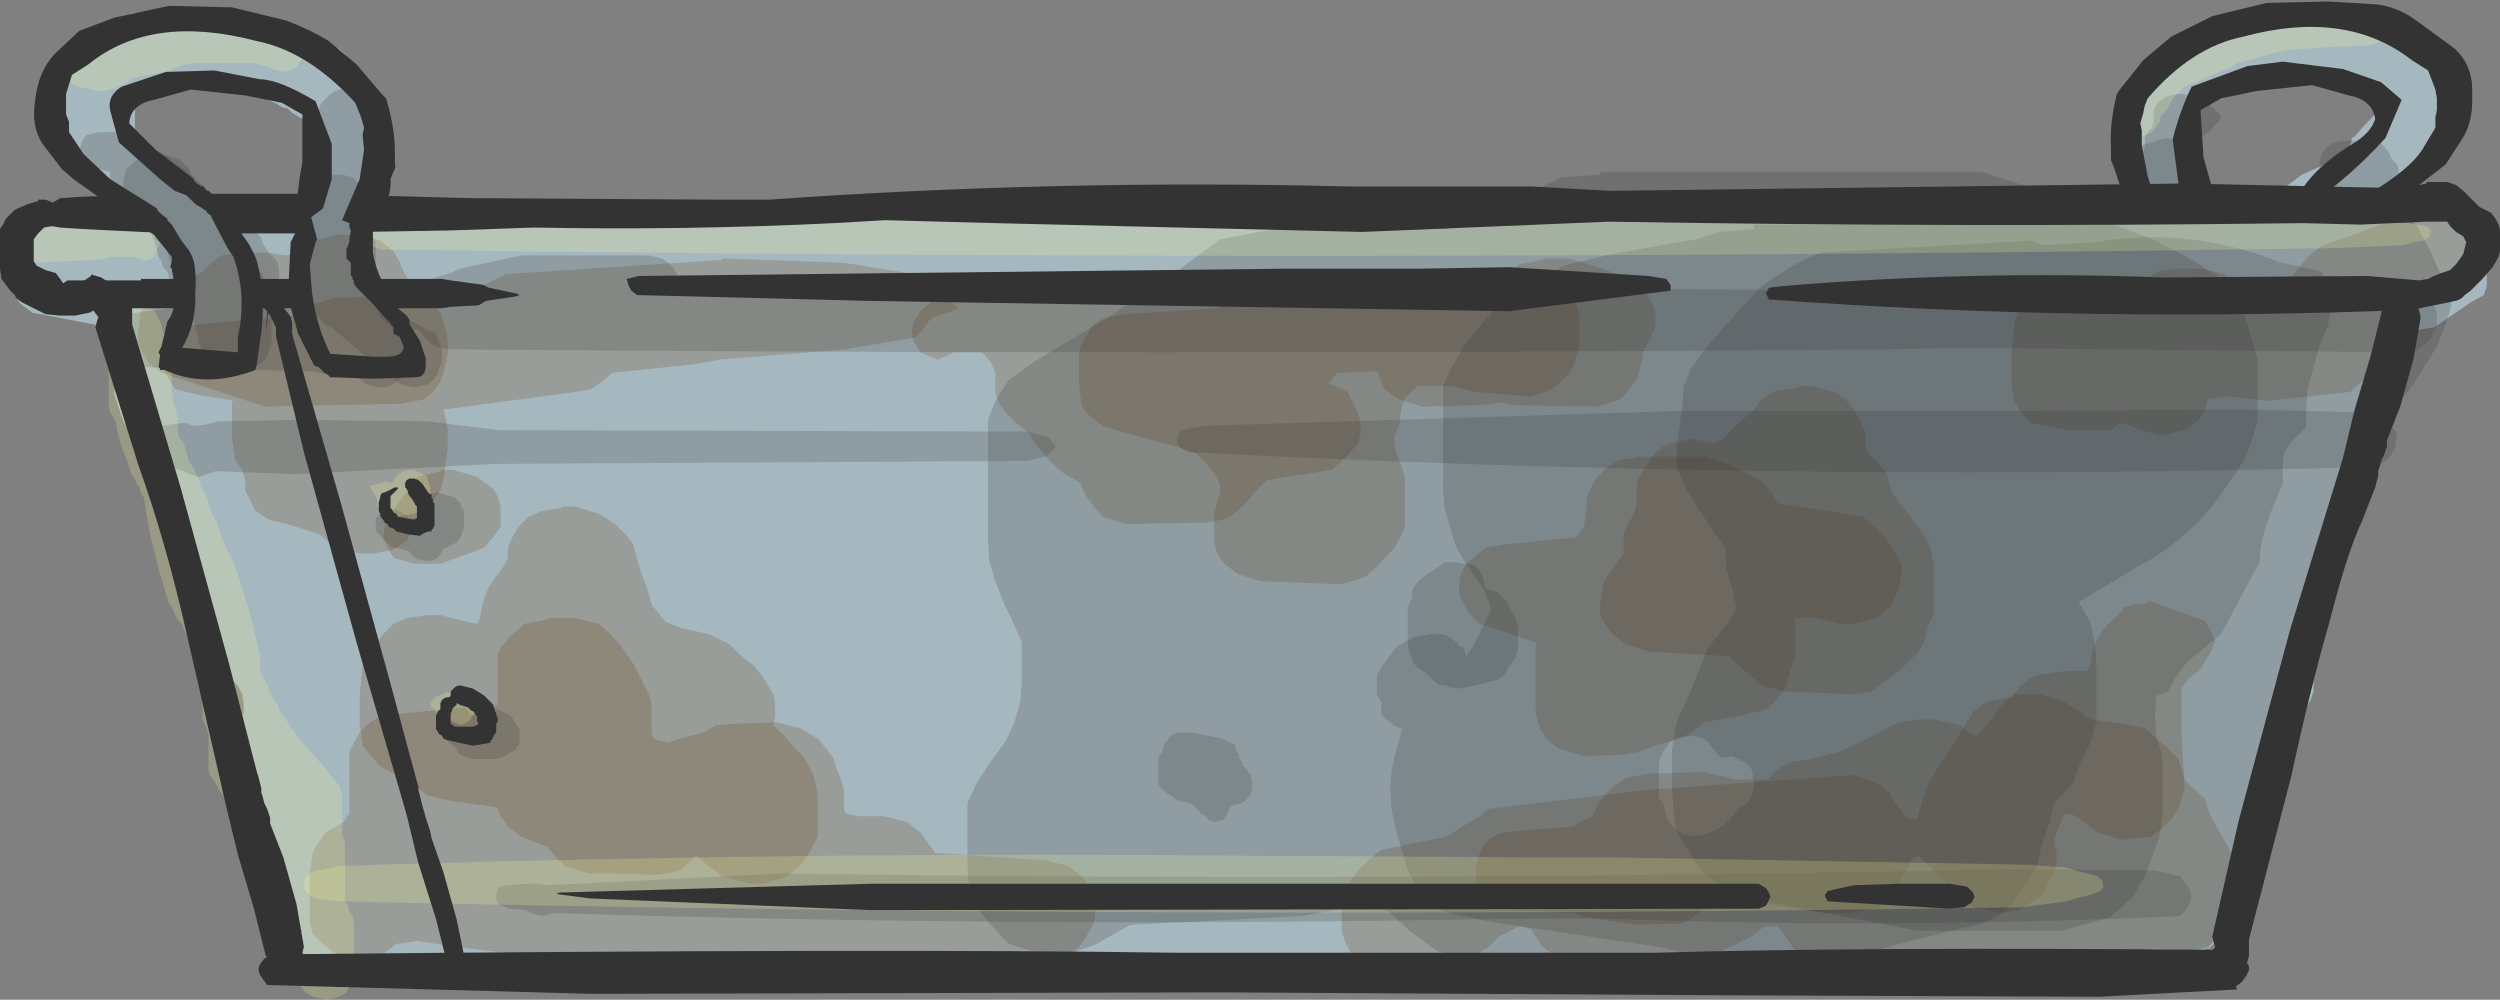 <?xml version="1.0" encoding="UTF-8" standalone="no"?>
<svg xmlns:xlink="http://www.w3.org/1999/xlink" height="34.05px" width="85.15px" xmlns="http://www.w3.org/2000/svg">
  <rect width="100%" height="100%" fill="#808080" stroke="none"/>
  <g transform="matrix(1.0, 0.0, 0.0, 1.0, 42.55, 17.0)">
    <path d="M7.75 -9.65 L30.55 -9.6 30.5 -9.7 30.4 -9.75 30.4 -9.85 30.4 -9.95 30.4 -10.0 30.4 -10.1 30.4 -10.2 30.4 -10.3 30.4 -10.35 30.4 -10.45 30.45 -10.55 30.5 -10.65 30.5 -10.7 30.5 -10.8 30.5 -10.85 30.35 -10.85 30.1 -10.9 29.95 -11.0 29.9 -11.1 29.8 -11.15 29.8 -11.25 29.8 -11.35 29.8 -11.6 29.8 -11.85 29.8 -11.95 29.8 -12.1 29.8 -12.35 29.8 -12.55 29.8 -12.65 29.85 -12.7 29.9 -12.8 29.95 -12.9 30.0 -12.95 30.0 -13.05 30.05 -13.15 30.05 -13.25 30.05 -13.3 30.05 -13.4 30.1 -13.5 30.15 -13.55 30.15 -13.65 30.2 -13.75 31.1 -14.65 Q32.2 -15.4 33.55 -15.75 L34.3 -15.85 34.35 -15.95 34.5 -16.05 34.65 -16.1 34.85 -16.2 34.95 -16.25 35.15 -16.3 37.45 -16.25 38.3 -16.05 38.6 -16.0 38.85 -16.0 39.0 -15.9 39.4 -15.65 39.7 -15.35 39.85 -15.2 40.0 -15.05 40.05 -15.05 40.2 -15.05 40.45 -14.95 40.6 -14.9 40.65 -14.8 40.7 -14.7 40.7 -14.65 40.75 -14.55 40.8 -14.45 40.85 -14.4 40.95 -14.3 41.0 -14.2 41.05 -14.1 41.1 -14.05 41.15 -13.95 41.2 -13.85 41.2 -13.75 41.2 -13.7 41.2 -13.6 41.2 -13.5 41.2 -13.45 41.2 -13.35 41.2 -13.15 41.2 -13.1 41.15 -13.0 41.1 -12.9 41.05 -12.85 41.0 -12.75 40.9 -12.65 40.85 -12.55 40.8 -12.5 40.75 -12.4 40.65 -12.3 40.55 -12.25 40.45 -12.15 40.4 -12.05 40.3 -11.95 40.25 -11.9 40.15 -11.8 40.05 -11.7 40.0 -11.65 39.95 -11.55 39.9 -11.45 39.85 -11.35 39.8 -11.3 39.8 -11.2 39.7 -11.1 39.6 -10.95 39.45 -10.75 39.3 -10.6 39.25 -10.5 39.1 -10.35 39.1 -10.25 39.05 -10.15 39.0 -10.1 38.95 -10.0 38.9 -9.9 38.85 -9.8 38.8 -9.75 38.7 -9.65 38.65 -9.55 38.85 -9.55 39.15 -9.85 39.55 -10.05 40.15 -10.1 40.15 -10.15 40.85 -9.95 41.25 -9.65 41.55 -9.35 41.85 -9.05 41.95 -8.75 42.05 -8.45 42.15 -8.15 42.15 -7.85 42.15 -7.55 42.15 -7.25 42.05 -6.95 41.6 -6.7 40.65 -6.05 40.35 -5.85 39.75 -5.75 39.05 -5.9 39.05 -5.75 38.95 -4.85 38.95 -4.25 38.95 -3.35 38.95 -3.05 38.85 -2.75 38.65 -2.15 38.45 -1.55 38.35 -1.25 38.25 -0.95 38.05 -0.65 37.95 -0.35 37.85 -0.05 37.65 0.25 37.45 0.55 37.25 0.85 37.15 1.15 37.05 1.45 36.85 1.75 36.75 2.05 36.65 2.35 36.45 2.65 36.25 2.95 36.25 3.55 36.25 4.45 36.25 5.05 36.25 6.25 36.25 6.55 36.15 6.85 35.95 7.15 35.85 7.45 35.75 7.75 35.65 8.05 35.45 8.65 35.25 8.95 34.95 9.55 34.65 10.15 34.55 10.45 34.35 10.75 34.35 11.05 34.35 11.35 34.3 11.65 34.25 12.25 34.2 12.55 34.05 12.85 33.95 13.15 33.85 13.45 33.75 13.75 33.6 14.05 33.35 14.35 32.95 14.65 32.95 14.7 32.95 14.8 32.95 14.85 32.95 14.95 32.9 15.05 32.85 15.15 32.8 15.2 32.7 15.3 32.55 15.35 32.4 15.4 32.15 15.4 32.05 15.45 31.85 15.65 31.75 15.75 31.65 15.8 31.55 15.9 31.35 16.0 28.05 16.35 27.55 16.25 15.5 15.95 15.0 15.95 Q6.7 15.55 -1.55 16.15 L-6.55 15.95 -7.8 15.85 -12.95 15.85 -13.6 16.0 Q-17.05 16.2 -20.45 15.9 L-20.95 15.9 -31.95 15.7 -32.2 15.65 -32.35 15.55 -32.45 15.45 -32.5 15.4 -32.55 15.3 -32.55 15.2 -32.55 15.15 -32.55 15.05 -32.5 14.95 -32.45 14.85 -32.4 14.8 -32.25 14.7 -32.65 14.45 -33.05 14.15 -33.25 13.85 -33.35 13.55 -33.45 13.25 -33.45 12.95 -33.65 12.65 -33.75 12.35 -33.95 12.05 -34.15 11.75 -34.25 11.45 -34.25 11.15 -34.25 10.85 -34.25 10.55 -34.25 10.25 -34.2 9.35 -34.3 8.15 -34.35 7.85 -34.35 7.55 -34.25 7.25 -34.25 6.95 -34.3 6.65 -34.45 6.35 -34.75 6.05 -34.95 5.75 -35.05 5.45 -35.55 4.55 -36.25 3.05 -36.25 2.75 -36.35 2.45 -36.55 2.15 -36.65 1.85 -36.65 1.55 -36.65 1.25 -36.65 0.95 -36.65 0.65 -36.65 0.35 -36.7 0.05 -36.85 -0.25 -37.05 -0.55 -37.25 -0.85 -37.45 -1.15 -37.85 -1.75 -38.35 -2.65 -38.45 -2.95 -38.55 -3.25 -38.65 -3.55 -38.65 -3.85 -38.65 -4.15 -38.65 -4.45 -38.65 -4.75 -38.65 -5.05 -38.65 -5.35 -38.65 -5.65 -38.6 -5.8 -40.65 -6.2 -41.45 -6.35 -41.85 -6.65 -42.05 -6.95 -42.15 -7.25 -42.25 -7.55 -42.25 -7.85 -42.25 -8.15 -42.15 -8.45 -41.95 -8.75 -41.65 -9.05 -41.25 -9.25 -40.65 -9.3 -37.4 -9.35 -37.5 -9.4 -37.65 -9.5 -37.7 -9.6 -37.8 -9.7 -37.85 -9.75 -37.9 -9.85 -37.9 -9.95 -37.95 -10.0 -37.95 -10.1 -38.05 -10.2 -38.1 -10.3 -38.15 -10.35 -38.35 -10.55 -38.5 -10.6 -38.65 -10.7 -38.9 -10.9 -38.95 -10.95 -39.15 -11.0 -39.3 -11.1 -39.35 -11.15 -39.45 -11.25 -39.5 -11.35 -39.7 -11.45 -39.8 -11.5 -39.9 -11.6 -39.95 -11.7 -40.15 -11.8 -40.25 -11.85 -40.4 -12.05 -40.5 -12.2 -40.55 -12.3 -40.55 -12.35 -40.6 -12.45 -40.6 -12.55 -40.6 -12.7 -40.6 -12.95 -40.6 -13.05 -40.6 -13.15 -40.6 -13.25 -40.6 -13.4 -40.6 -13.55 -40.55 -13.65 -40.5 -13.75 -40.45 -13.85 -40.35 -13.9 -40.25 -14.0 -40.25 -14.1 -40.25 -14.15 -40.25 -14.25 -40.25 -14.35 -40.2 -14.45 -40.15 -14.5 -40.1 -14.6 -40.0 -14.7 -39.9 -14.8 -39.7 -14.95 -39.55 -15.05 -39.45 -15.1 -39.05 -15.35 -38.9 -15.45 -38.8 -15.45 -38.65 -15.5 -38.55 -15.6 -37.75 -15.85 -37.35 -15.85 -36.5 -16.1 -36.35 -16.15 -36.15 -16.15 -36.15 -16.2 -35.0 -16.2 -34.75 -16.1 -34.65 -16.05 -34.55 -15.95 -34.5 -15.85 -33.0 -15.5 -32.7 -15.4 -31.85 -15.15 -31.8 -15.25 -31.7 -15.3 -31.6 -15.4 -31.35 -15.45 -31.15 -15.4 -30.95 -15.3 -30.9 -15.25 -30.8 -15.15 -30.75 -15.05 -30.7 -14.95 -30.65 -14.9 -30.65 -14.8 -30.6 -14.7 -30.5 -14.65 -30.4 -14.55 -30.35 -14.45 -30.25 -14.4 -30.2 -14.3 -30.05 -14.1 -30.0 -14.05 -30.0 -13.95 -29.95 -13.85 -29.85 -13.75 -29.85 -13.7 -29.8 -13.6 -29.8 -13.5 -29.8 -13.45 -29.8 -13.25 -29.8 -13.1 -29.8 -13.0 -29.8 -12.9 -29.85 -12.85 -29.9 -12.75 -29.95 -12.65 -29.95 -12.55 -29.95 -12.5 -30.0 -12.4 -30.05 -12.25 -30.05 -12.15 -30.05 -12.05 -30.05 -11.95 -30.05 -11.9 -30.05 -11.8 -30.05 -11.7 -30.05 -11.65 -30.05 -11.55 -30.1 -11.45 -30.15 -11.35 -30.15 -11.3 -30.15 -11.2 -30.15 -11.1 -30.15 -11.05 -30.15 -10.95 -30.2 -10.85 -30.25 -10.75 -30.25 -10.7 -30.25 -10.6 -30.3 -10.5 -30.35 -10.4 -30.4 -10.35 -30.45 -10.25 -30.45 -10.15 -30.45 -9.8 -30.45 -9.75 -30.45 -9.65 -30.45 -9.5 -30.45 -9.2 -30.45 -9.15 -27.95 -9.15 -27.05 -9.3 -24.25 -9.55 -23.45 -9.7 -23.45 -9.75 -8.65 -9.75 -7.75 -9.55 -5.65 -9.4 6.75 -9.2 7.05 -9.45 7.75 -9.65 M31.85 -13.2 L31.85 -13.1 31.85 -13.05 31.9 -12.95 31.9 -12.85 31.95 -12.75 31.95 -12.7 31.95 -12.6 31.95 -12.5 31.95 -12.45 31.95 -12.35 31.95 -12.25 32.0 -12.15 32.0 -12.1 32.05 -12.0 32.05 -11.9 32.05 -11.85 32.05 -11.75 32.05 -11.65 32.05 -11.55 32.05 -11.4 32.1 -11.3 32.1 -11.25 32.15 -11.15 32.15 -11.05 32.15 -10.95 32.15 -10.9 32.15 -10.8 32.15 -10.7 32.15 -10.65 32.15 -10.55 32.15 -10.45 32.1 -10.35 32.05 -10.3 32.0 -10.2 31.9 -10.1 31.75 -10.05 31.5 -10.0 31.5 -9.95 31.45 -9.9 31.4 -9.8 31.4 -9.7 31.35 -9.6 35.65 -9.55 35.5 -9.6 35.25 -9.6 35.1 -9.7 35.05 -9.8 34.95 -9.9 34.95 -9.95 34.9 -10.05 34.9 -10.15 34.9 -10.2 34.95 -10.3 34.95 -10.4 35.05 -10.45 35.85 -11.05 36.75 -11.45 37.25 -11.75 37.45 -11.85 37.5 -11.95 37.5 -12.05 37.5 -12.1 37.55 -12.2 37.55 -12.3 37.65 -12.35 37.95 -12.7 38.2 -12.95 38.45 -13.25 38.7 -13.55 38.8 -13.65 38.7 -13.7 38.5 -13.75 38.45 -13.75 37.9 -13.85 37.75 -13.95 37.55 -14.0 37.1 -14.15 36.95 -14.25 36.55 -14.35 35.85 -14.4 35.35 -14.45 35.3 -14.4 35.1 -14.35 35.0 -14.3 34.85 -14.25 34.65 -14.25 34.25 -14.15 34.1 -14.05 32.85 -13.55 32.15 -13.35 31.95 -13.3 31.85 -13.2 M-36.5 -13.95 L-37.2 -13.85 -37.35 -13.8 -37.45 -13.75 -37.7 -13.7 -37.85 -13.7 -37.95 -13.65 -37.95 -13.55 -37.95 -13.45 -37.95 -13.2 -37.95 -13.1 -37.95 -13.05 -37.95 -12.95 -37.95 -12.85 -37.95 -12.75 -37.95 -12.7 -37.95 -12.6 -37.9 -12.5 -37.8 -12.45 -37.75 -12.35 -37.65 -12.25 -37.5 -12.15 -37.45 -12.1 -37.45 -12.0 -37.35 -11.9 -37.35 -11.85 -37.35 -11.75 -37.35 -11.65 -37.3 -11.55 -37.15 -11.5 -37.0 -11.4 -36.9 -11.3 -36.8 -11.25 -36.7 -11.15 -36.55 -11.05 -36.35 -10.9 -36.25 -10.8 -36.1 -10.7 -35.95 -10.6 -35.85 -10.55 -35.8 -10.45 -35.75 -10.35 -35.7 -10.3 -35.65 -10.2 -35.6 -10.1 -35.55 -10.0 -35.5 -9.95 -35.45 -9.85 -35.35 -9.75 -35.25 -9.7 -35.2 -9.6 -35.15 -9.5 -35.15 -9.4 -35.15 -9.35 -35.05 -9.35 -34.35 -9.15 -32.25 -9.15 -32.25 -9.2 -32.2 -9.3 -32.2 -9.4 -32.15 -9.5 -32.05 -9.55 -32.05 -9.65 -32.0 -9.75 -31.95 -9.8 -31.95 -9.9 -31.9 -10.0 -31.85 -10.1 -31.8 -10.15 -31.8 -10.25 -31.8 -10.35 -31.8 -10.4 -31.8 -10.5 -31.75 -10.6 -31.7 -10.7 -31.65 -10.75 -31.6 -10.85 -31.6 -10.95 -31.6 -11.05 -31.6 -11.1 -31.6 -11.3 -31.6 -11.45 -31.6 -11.55 -31.6 -11.65 -31.6 -11.7 -31.6 -11.8 -31.6 -11.9 -31.6 -11.95 -31.65 -12.05 -31.65 -12.25 -31.7 -12.3 -31.7 -12.4 -31.75 -12.5 -31.8 -12.55 -31.8 -12.65 -31.8 -12.75 -31.9 -12.85 -32.1 -12.9 -32.35 -13.0 -32.5 -13.1 -32.6 -13.15 -32.7 -13.25 -32.75 -13.3 -32.95 -13.35 -33.1 -13.45 -33.3 -13.55 -34.25 -13.95 -34.4 -14.0 -34.8 -14.15 -34.9 -14.25 -34.95 -14.25 -35.1 -14.25 -35.2 -14.15 -35.3 -14.15 -36.4 -14.0 -36.5 -13.95" fill="#a6b8bf" fill-rule="evenodd" stroke="none"/>
    <path d="M7.35 -6.75 L7.85 -7.05 8.5 -7.4 8.85 -7.75 9.2 -8.0 9.45 -8.05 10.0 -8.15 10.0 -8.2 10.9 -8.2 11.7 -7.95 12.3 -7.75 13.1 -7.5 13.4 -7.15 13.65 -6.8 13.8 -6.5 13.85 -6.15 13.8 -5.8 13.65 -5.45 13.45 -5.1 13.4 -4.8 13.3 -4.45 13.2 -4.1 12.95 -3.75 12.65 -3.4 11.85 -3.15 9.1 -3.2 8.5 -3.3 8.3 -3.25 7.7 -3.2 5.9 -3.15 5.1 -3.4 4.6 -3.75 4.45 -4.1 4.4 -4.3 4.3 -4.35 3.0 -4.3 2.7 -3.95 3.35 -3.65 3.55 -3.25 3.7 -2.95 3.8 -2.6 3.8 -2.25 3.7 -1.9 3.45 -1.6 3.1 -1.25 2.8 -1.0 2.2 -0.9 0.6 -0.65 0.25 -0.3 -0.05 0.05 -0.4 0.4 -0.65 0.6 -0.9 0.7 -1.45 0.8 -4.2 0.85 -5.0 0.6 -5.3 0.25 -5.55 -0.1 -5.7 -0.4 -5.75 -0.55 -6.35 -0.9 -6.7 -1.2 -7.05 -1.6 -7.3 -1.9 -7.5 -2.25 -7.95 -2.6 -8.3 -2.95 -8.55 -3.3 -8.65 -3.65 -8.65 -3.95 -8.65 -4.3 -8.8 -4.65 -9.1 -5.0 -10.05 -5.0 -10.6 -4.75 -11.2 -5.0 -11.45 -5.4 -11.5 -5.7 -11.45 -6.0 -11.2 -6.4 -10.85 -6.7 -10.6 -6.9 -10.15 -7.05 -9.25 -7.15 -8.3 -7.2 -7.85 -7.05 -7.4 -7.05 -6.95 -7.05 -6.05 -6.9 -5.35 -6.75 -4.75 -6.6 -0.9 -7.25 3.15 -7.75 5.4 -7.75 6.2 -7.5 6.55 -7.15 6.8 -6.85 7.05 -6.6 7.35 -6.75" fill="#663300" fill-opacity="0.2" fill-rule="evenodd" stroke="none"/>
    <path d="M9.0 -7.7 L9.55 -7.8 9.55 -7.85 10.35 -7.65 10.8 -7.3 11.0 -6.95 11.15 -6.6 11.25 -6.25 11.25 -5.9 11.25 -5.55 11.25 -5.25 11.15 -4.9 11.05 -4.55 10.85 -4.25 10.45 -3.85 10.1 -3.65 9.55 -3.5 7.7 -3.65 6.9 -3.85 5.75 -3.85 5.3 -3.45 5.2 -3.15 5.15 -2.85 5.1 -2.5 4.95 -2.15 4.95 -1.8 5.05 -1.45 5.2 -1.1 5.3 -0.75 5.3 -0.4 5.3 0.25 5.3 0.95 5.15 1.3 4.95 1.65 4.35 2.3 3.95 2.65 3.15 2.9 0.4 2.8 -0.4 2.55 -0.85 2.2 -1.1 1.85 -1.2 1.5 -1.2 1.2 -1.2 0.85 -1.2 0.5 -1.1 0.15 -1.0 -0.2 -1.0 -0.5 -1.2 -0.9 -1.45 -1.2 -1.8 -1.55 -2.35 -1.75 -4.2 -2.25 -5.0 -2.5 -5.45 -2.85 -5.7 -3.15 -5.75 -3.5 -5.8 -3.85 -5.8 -4.2 -5.8 -4.55 -5.8 -4.9 -5.75 -5.2 -5.55 -5.55 -5.35 -5.9 -5.0 -6.15 -4.2 -6.3 -1.1 -6.5 -0.65 -6.7 2.7 -6.8 3.6 -6.85 4.6 -7.1 5.4 -7.3 7.7 -7.35 8.4 -7.4 8.75 -7.65 9.0 -7.7" fill="#663300" fill-opacity="0.2" fill-rule="evenodd" stroke="none"/>
    <path d="M13.2 -1.4 L13.2 -1.45 15.5 -1.45 16.3 -1.2 16.9 -0.9 17.55 -0.55 17.8 -0.2 18.0 0.15 20.05 0.45 20.9 0.6 21.3 0.95 21.65 1.3 21.9 1.65 22.1 2.0 22.25 2.3 22.2 2.65 22.15 3.0 22.0 3.35 21.8 3.7 21.35 4.05 20.55 4.25 20.1 4.25 19.3 4.05 18.6 4.05 18.6 4.4 18.6 4.75 18.6 5.05 18.6 5.4 18.45 5.75 18.35 6.1 18.25 6.45 18.0 6.8 17.65 7.15 16.85 7.35 15.5 7.6 15.05 7.95 14.7 8.15 13.8 8.4 13.3 8.6 12.75 8.7 11.4 8.75 10.55 8.5 10.1 8.15 9.9 7.8 9.8 7.45 9.75 7.15 9.75 6.8 9.75 6.45 9.75 5.75 9.75 5.4 9.75 5.05 9.8 4.9 8.65 4.5 7.85 4.25 7.5 3.9 7.3 3.55 7.15 3.25 7.15 2.9 7.2 2.55 7.4 2.2 7.75 1.9 8.05 1.65 8.65 1.55 11.15 1.3 11.4 0.95 11.45 0.6 11.5 0.25 11.5 -0.1 11.65 -0.4 11.85 -0.75 12.2 -1.1 12.65 -1.35 13.2 -1.4" fill="#663300" fill-opacity="0.2" fill-rule="evenodd" stroke="none"/>
    <path d="M19.15 -3.85 L19.95 -3.65 20.4 -3.3 20.65 -2.95 20.85 -2.6 21.0 -2.25 21.0 -1.9 21.05 -1.6 21.45 -1.2 21.7 -0.9 21.8 -0.55 21.9 -0.2 22.15 0.15 22.45 0.5 22.7 0.85 23.15 1.5 23.25 1.85 23.3 2.2 23.3 2.55 23.3 3.25 23.3 3.95 23.15 4.25 23.05 4.6 22.95 4.95 22.7 5.3 22.35 5.65 22.0 5.95 21.2 6.55 20.55 6.65 18.25 6.55 17.45 6.35 17.0 5.95 16.65 5.65 16.4 5.4 16.3 5.35 13.65 5.2 12.85 4.95 12.4 4.6 12.1 4.25 11.95 3.95 11.95 3.6 12.0 3.25 12.05 2.9 12.2 2.6 12.5 2.2 12.75 1.85 12.75 1.5 12.75 1.2 12.9 0.85 13.1 0.5 13.2 0.15 13.2 -0.2 13.2 -0.55 13.35 -0.85 13.55 -1.2 13.8 -1.55 14.1 -1.8 14.35 -1.9 15.05 -2.05 15.85 -1.9 16.15 -2.05 16.4 -2.35 16.85 -2.75 17.2 -3.05 17.45 -3.4 17.8 -3.65 18.0 -3.7 18.7 -3.8 18.7 -3.85 19.15 -3.85" fill="#663300" fill-opacity="0.2" fill-rule="evenodd" stroke="none"/>
    <path d="M26.05 6.65 L26.95 6.65 27.75 6.9 28.3 7.25 28.65 7.5 29.7 7.65 30.5 7.8 30.95 8.2 31.3 8.5 31.65 8.85 31.75 9.2 31.85 9.55 32.2 9.9 32.55 10.2 32.65 10.55 32.8 10.9 33.0 11.25 33.2 11.6 33.4 11.95 33.55 12.3 33.7 12.65 33.8 13.0 33.8 13.3 33.8 13.65 33.7 14.0 33.55 14.35 33.35 14.65 33.0 15.0 32.65 15.25 32.0 15.4 30.85 15.3 29.3 15.5 26.5 16.2 20.1 16.2 19.3 15.95 18.85 15.6 18.5 15.25 18.3 14.95 18.0 14.55 17.55 14.55 17.1 14.9 16.5 15.2 15.05 15.85 11.4 15.85 10.45 15.6 10.0 15.25 9.75 14.9 9.6 14.65 9.2 14.55 8.5 14.9 8.15 15.25 7.6 15.6 6.9 15.95 6.55 16.2 5.9 16.25 4.95 16.3 4.05 16.05 3.6 15.7 3.4 15.35 3.25 15.05 3.15 14.7 3.15 14.35 3.15 14.0 3.15 13.65 3.25 13.35 3.5 12.95 3.7 12.65 4.05 12.3 4.5 11.95 5.45 11.75 6.7 11.5 7.35 11.1 7.85 10.8 8.15 10.55 13.6 9.9 20.55 9.4 21.35 9.65 21.8 10.0 22.0 10.35 22.25 10.7 22.45 10.9 22.75 10.9 22.8 10.7 22.9 10.35 23.15 9.65 23.55 9.0 24.05 8.25 24.65 7.25 25.1 6.9 26.0 6.75 26.05 6.65" fill="#663300" fill-opacity="0.2" fill-rule="evenodd" stroke="none"/>
    <path d="M28.55 5.85 L28.65 5.65 28.7 5.3 28.8 4.95 28.95 4.65 29.25 4.25 29.6 3.95 29.8 3.7 30.05 3.6 30.6 3.55 30.6 3.45 31.3 3.7 32.0 3.95 32.55 4.15 32.75 4.5 32.9 4.85 32.75 5.2 32.55 5.55 32.35 5.85 32.0 6.1 31.75 6.45 31.75 6.8 31.75 7.15 31.75 7.8 31.8 8.85 31.85 9.55 31.85 9.9 31.75 10.2 31.65 10.55 31.45 10.85 31.05 11.25 30.7 11.5 30.15 11.55 29.7 11.6 28.9 11.35 28.45 11.0 28.05 10.75 27.75 10.7 27.65 11.0 27.5 11.35 27.4 11.7 27.5 12.05 27.5 12.4 27.4 12.75 27.2 13.1 27.05 13.45 26.6 13.75 26.25 14.0 25.55 14.1 24.65 13.9 24.2 13.55 23.85 13.2 23.5 12.85 22.8 12.15 22.55 12.25 22.45 12.5 22.25 12.85 22.1 13.2 21.9 13.55 21.45 13.9 20.55 14.1 19.6 14.1 16.85 13.7 15.85 13.55 15.6 13.9 15.15 14.2 14.8 14.45 13.2 14.5 11.25 14.2 11.05 14.1 9.1 14.0 8.3 13.75 7.95 13.4 7.75 13.05 7.7 12.75 7.75 12.4 7.85 12.05 8.05 11.7 8.3 11.5 8.5 11.4 9.1 11.3 11.05 11.15 11.25 11.0 11.7 10.8 11.85 10.45 12.1 10.1 12.4 9.8 12.75 9.55 13.0 9.45 13.65 9.35 15.5 9.3 16.55 9.55 17.65 9.55 18.0 9.2 18.45 8.95 19.15 8.85 20.1 8.6 20.75 8.3 21.45 7.95 21.9 7.7 22.15 7.6 22.85 7.5 23.3 7.5 24.2 7.7 24.65 8.05 24.85 8.0 25.1 7.7 25.6 7.05 26.3 6.35 26.6 6.1 26.85 6.0 27.4 5.9 27.85 5.85 28.55 5.85" fill="#663300" fill-opacity="0.2" fill-rule="evenodd" stroke="none"/>
    <path d="M-14.15 8.85 L-14.05 9.2 -13.9 9.55 -13.8 9.9 -13.8 10.2 -13.8 10.55 -13.75 10.7 -13.35 10.8 -12.45 10.8 -11.65 11.0 -11.2 11.35 -10.95 11.7 -10.7 12.05 -6.95 12.3 -6.15 12.5 -5.7 12.85 -5.45 13.2 -5.35 13.55 -5.25 13.9 -5.25 14.25 -5.35 14.55 -5.55 14.9 -5.8 15.25 -6.15 15.5 Q-17.35 16.75 -28.35 15.05 L-29.05 15.15 -29.5 15.5 -30.3 15.7 -31.1 15.5 -31.55 15.15 -31.9 14.8 -32.0 14.45 -32.0 14.1 -32.0 13.45 -32.0 12.75 -31.9 12.05 -31.75 11.75 -31.45 11.35 -30.85 11.0 -30.65 10.7 -30.65 10.35 -30.65 10.0 -30.65 9.65 -30.65 9.3 -30.65 8.95 -30.65 8.6 -30.5 8.3 -30.3 7.95 -29.95 7.6 -29.5 7.35 -28.9 7.3 -25.6 7.0 -25.6 6.65 -25.6 6.35 -25.6 6.0 -25.6 5.65 -25.6 5.3 -25.45 5.0 -25.15 4.65 -24.7 4.25 -23.9 4.1 -23.9 4.05 -22.95 4.05 -22.15 4.25 -21.7 4.65 -21.4 5.0 -20.95 5.65 -20.45 6.65 -20.35 7.0 -20.35 7.35 -20.35 7.7 -20.35 8.05 -20.2 8.2 -19.75 8.3 -19.55 8.2 -18.6 7.95 -18.15 7.7 -17.45 7.65 -16.1 7.6 -15.3 7.8 -14.7 8.15 -14.4 8.5 -14.15 8.85" fill="#663300" fill-opacity="0.2" fill-rule="evenodd" stroke="none"/>
    <path d="M-15.2 8.75 L-15.0 9.1 -14.85 9.4 -14.75 9.75 -14.7 10.1 -14.7 10.45 -14.7 10.8 -14.7 11.5 -14.85 11.8 -15.05 12.15 -15.3 12.5 -15.75 12.85 -16.55 13.1 -17.0 13.1 -17.95 12.85 -18.4 12.5 -18.85 12.15 -19.1 12.4 -19.4 12.65 -19.65 12.7 -20.2 12.8 -21.7 12.75 -22.5 12.75 -23.3 12.5 -23.65 12.15 -23.9 11.85 -24.8 11.5 -25.25 11.15 -25.5 10.8 -25.6 10.55 -25.6 10.5 -27.1 10.3 -28.0 10.1 -28.45 9.75 -28.95 9.45 -29.6 9.1 -29.95 8.7 -30.2 8.4 -30.25 8.05 -30.3 7.7 -30.3 7.35 -30.3 6.7 -30.2 5.65 -30.05 5.3 -29.8 4.95 -29.5 4.6 -29.15 4.25 -28.7 4.05 -28.0 3.95 -27.55 3.95 -26.75 4.15 -26.3 4.25 -26.2 4.05 -26.15 3.7 -26.05 3.35 -25.9 3.0 -25.7 2.7 -25.4 2.3 -25.25 2.0 -25.25 1.65 -25.1 1.3 -24.9 0.95 -24.55 0.6 -24.1 0.4 -23.45 0.3 -23.4 0.25 -22.95 0.25 -22.15 0.5 -21.6 0.85 -21.25 1.2 -21.0 1.5 -20.9 1.85 -20.8 2.2 -20.7 2.55 -20.55 2.9 -20.35 3.6 -20.1 3.9 -19.9 4.15 -19.85 4.2 -19.3 4.4 -18.4 4.6 -17.7 4.95 -17.35 5.3 -16.9 5.65 -16.6 6.0 -16.2 6.65 -16.15 7.0 -16.15 7.35 -16.2 7.7 -15.85 8.05 -15.55 8.4 -15.2 8.75" fill="#663300" fill-opacity="0.2" fill-rule="evenodd" stroke="none"/>
    <path d="M-31.2 -8.95 L-31.2 -9.0 -30.3 -9.0 -29.6 -8.8 -29.15 -8.45 -28.95 -8.1 -28.8 -7.75 -28.6 -7.4 -28.15 -7.05 -27.8 -6.7 -27.55 -6.35 -27.45 -6.05 -27.35 -5.7 -27.3 -5.35 -27.3 -5.0 -27.35 -4.65 -27.45 -4.3 -27.55 -4.0 -27.8 -3.65 -28.1 -3.4 -28.9 -3.25 -33.5 -3.15 -34.3 -3.4 -35.65 -3.85 -37.05 -4.3 -37.5 -4.65 -37.7 -5.0 -37.85 -5.35 -37.85 -5.7 -37.8 -6.05 -37.75 -6.4 -37.5 -6.7 -37.05 -7.05 -36.35 -7.4 -35.65 -7.75 -35.3 -8.1 -35.0 -8.3 -34.4 -8.4 -33.5 -8.4 -32.8 -8.3 -32.35 -8.45 -32.0 -8.8 -31.2 -8.95" fill="#663300" fill-opacity="0.2" fill-rule="evenodd" stroke="none"/>
    <path d="M-27.1 -1.0 L-26.3 -0.75 -25.75 -0.35 -25.6 -0.1 -25.5 0.25 -25.5 0.6 -25.5 0.95 -25.75 1.3 -26.05 1.65 -26.85 1.95 -27.55 2.2 -28.45 2.2 -29.15 2.0 -29.35 1.65 -29.5 1.3 -29.45 0.95 -29.35 0.65 -29.05 0.25 -28.6 -0.4 -28.35 -0.75 -27.55 -0.95 -27.55 -1.0 -27.1 -1.0" fill="#663300" fill-opacity="0.2" fill-rule="evenodd" stroke="none"/>
    <path d="M-13.8 -5.1 L-18.05 -4.75 -18.85 -4.6 -21.7 -4.3 -22.05 -4.0 -22.4 -3.75 -22.95 -3.65 -27.45 -3.05 -27.35 -2.7 -27.3 -2.35 -27.3 -2.05 -27.3 -1.7 -27.35 -1.35 -27.45 -0.65 -27.55 -0.3 -27.8 0.05 -28.2 0.4 -28.35 0.7 -28.5 1.05 -28.7 1.4 -29.05 1.65 -29.25 1.75 -29.85 1.85 -30.3 1.85 -31.1 1.65 -31.55 1.3 Q-31.65 1.2 -31.8 1.15 L-32.6 0.9 -33.4 0.7 -33.85 0.4 -34.05 0.0 -34.2 -0.3 -34.2 -0.65 -34.3 -1.0 -34.55 -1.35 -34.6 -1.7 -34.65 -2.05 -34.65 -2.35 -34.65 -2.7 -34.65 -3.05 -34.65 -3.3 -34.6 -3.35 -35.8 -3.55 -36.6 -3.75 -36.8 -4.1 -37.0 -4.45 -37.05 -4.75 -37.0 -5.1 -36.8 -5.45 -36.6 -5.8 -35.8 -5.95 -32.45 -6.25 -32.0 -6.6 -31.2 -6.85 -26.5 -7.05 -25.85 -7.4 -25.35 -7.65 -24.8 -7.7 -17.95 -8.15 -17.95 -8.2 -13.8 -8.05 -11.3 -7.65 -10.95 -7.25 -10.85 -7.05 -10.7 -7.0 -10.05 -6.65 -9.9 -6.5 -10.15 -6.4 -10.85 -6.15 -11.1 -5.8 -11.3 -5.55 -11.4 -5.5 -13.8 -5.1" fill="#663300" fill-opacity="0.2" fill-rule="evenodd" stroke="none"/>
    <path d="M38.5 -9.35 L39.3 -9.5 39.3 -9.6 39.9 -9.45 40.2 -9.5 40.7 -9.6 41.25 -9.35 41.6 -9.0 41.8 -8.65 41.85 -8.3 41.7 -8.0 41.5 -7.65 40.8 -7.3 40.45 -6.95 40.1 -6.6 39.55 -6.25 38.95 -5.9 38.85 -5.55 38.75 -5.25 38.6 -4.9 38.4 -4.55 38.15 -4.2 37.7 -3.85 37.5 -3.65 34.7 -3.35 33.35 -3.5 32.65 -3.4 32.55 -3.05 32.35 -2.7 31.85 -2.35 31.05 -2.15 30.25 -2.4 29.7 -2.6 29.35 -2.35 27.85 -2.35 26.6 -2.6 26.3 -2.95 26.05 -3.3 25.95 -3.95 25.95 -4.65 26.0 -5.35 26.05 -6.05 26.2 -6.35 26.5 -6.7 26.85 -7.05 27.05 -7.3 27.3 -7.4 27.85 -7.5 28.45 -7.4 29.0 -7.15 29.6 -6.85 29.9 -6.9 30.15 -7.15 30.5 -7.5 30.95 -7.75 31.55 -7.85 32.45 -7.85 33.25 -7.65 33.7 -7.3 33.95 -7.15 34.75 -7.05 35.3 -7.3 35.55 -7.65 35.8 -7.95 36.1 -8.3 36.55 -8.65 37.6 -9.0 38.5 -9.35" fill="#663300" fill-opacity="0.2" fill-rule="evenodd" stroke="none"/>
    <path d="M40.05 -7.0 L40.25 -6.85 40.3 -6.65 40.4 -6.5 40.45 -6.3 40.45 -6.15 40.45 -5.95 40.4 -5.8 40.3 -5.65 40.25 -5.45 40.05 -5.3 39.8 -5.1 39.3 -5.0 24.45 -5.15 24.05 -5.15 21.65 -5.1 21.3 -5.1 Q-3.0 -4.9 -27.3 -5.1 L-27.75 -5.2 -28.0 -5.4 -28.15 -5.6 -28.3 -5.75 -28.4 -5.8 -28.45 -5.75 -28.7 -5.7 -28.9 -5.75 -29.2 -5.85 -29.35 -6.0 -29.6 -6.2 -29.65 -6.35 -29.6 -6.55 -29.3 -6.7 -28.95 -6.65 -28.8 -6.75 -28.45 -6.95 -28.4 -7.1 -28.2 -7.3 -28.0 -7.45 -27.55 -7.6 -27.2 -7.7 -27.0 -7.8 -26.9 -7.85 -25.95 -8.05 -24.8 -8.3 -20.45 -8.3 -20.0 -8.2 -19.75 -8.0 -19.6 -7.85 -19.5 -7.7 -19.45 -7.5 -19.4 -7.35 22.9 -7.1 24.05 -7.1 26.25 -7.1 27.65 -7.1 Q33.5 -7.05 39.3 -7.3 L39.8 -7.15 Q39.9 -7.1 40.05 -7.0" fill="#333333" fill-opacity="0.2" fill-rule="evenodd" stroke="none"/>
    <path d="M-30.1 -13.75 L-30.0 -13.6 -29.9 -13.4 -29.85 -13.25 -29.75 -13.05 -29.75 -12.9 -29.75 -12.55 -29.75 -12.05 -29.75 -11.5 -29.85 -11.35 -29.95 -11.2 -29.95 -10.85 -29.95 -10.3 -29.95 -9.65 -29.95 -9.3 -29.9 -9.15 -29.85 -8.95 -29.75 -8.75 -29.75 -8.6 -29.75 -8.45 -29.75 -8.25 -29.75 -8.1 -29.75 -7.9 -29.7 -7.75 -29.6 -7.55 -29.55 -7.4 -29.55 -7.25 -29.55 -7.05 -29.5 -6.9 -29.35 -6.7 -29.3 -6.55 -29.25 -6.35 -29.15 -6.2 -29.1 -6.0 -29.1 -5.85 -28.9 -5.7 -28.8 -5.5 -28.75 -5.35 -28.6 -5.15 -28.6 -5.0 -28.6 -4.8 -28.6 -4.65 -28.7 -4.5 -28.8 -4.3 -28.85 -4.15 -29.1 -3.95 -29.25 -3.85 -29.6 -3.8 -30.05 -3.9 -30.3 -4.1 -30.45 -4.25 -30.55 -4.3 -30.9 -4.25 -31.45 -4.25 -31.9 -4.35 -37.85 -4.5 -38.3 -4.6 -38.5 -4.75 -38.7 -4.95 -38.75 -5.1 -38.8 -5.3 -38.8 -5.45 -38.8 -5.6 -38.75 -5.8 -38.7 -5.95 -38.5 -6.15 -38.3 -6.3 -36.3 -6.55 -36.35 -6.7 -36.45 -6.9 -36.5 -7.05 -36.65 -7.25 -36.7 -7.4 -36.8 -7.55 -36.85 -7.75 -37.0 -7.9 -37.05 -8.1 -37.15 -8.25 -37.2 -8.45 -37.25 -8.6 -37.3 -8.8 -37.35 -8.95 -37.45 -9.1 -37.6 -9.3 -37.95 -9.45 -38.15 -9.65 -38.3 -9.8 -38.65 -10.15 -38.75 -10.3 -38.8 -10.5 -38.8 -10.65 -38.8 -10.85 -38.8 -11.0 -38.8 -11.1 -38.8 -11.15 -39.2 -11.25 -39.6 -11.35 -39.75 -11.5 -39.8 -11.7 -39.85 -11.85 -39.8 -12.05 -39.75 -12.2 -39.6 -12.4 -39.2 -12.5 -38.55 -12.5 -38.15 -12.35 -37.5 -12.0 -37.4 -11.9 -37.05 -11.8 -36.8 -11.65 -36.65 -11.45 -36.35 -11.3 -36.1 -11.1 -35.2 -10.3 -33.8 -9.05 -33.65 -8.9 -33.6 -8.7 -33.5 -8.55 -33.35 -8.35 -33.2 -8.2 -33.1 -8.05 -33.05 -7.85 -33.05 -7.7 -33.05 -7.35 -33.05 -7.0 -33.05 -6.65 -33.05 -6.55 -33.05 -6.5 -32.55 -6.55 -32.65 -6.7 -32.65 -6.9 -32.65 -7.25 -32.65 -7.55 -32.65 -8.1 -32.6 -8.25 -32.5 -8.45 -32.4 -8.6 -32.25 -8.75 -32.15 -8.95 -32.15 -9.1 -32.15 -9.3 -32.15 -9.65 -32.15 -10.0 -32.15 -10.15 -32.15 -10.3 -32.05 -10.5 -32.0 -10.65 -31.9 -10.85 -31.9 -11.0 -31.9 -11.2 -31.9 -11.35 -31.9 -11.5 -31.85 -11.7 -31.75 -11.85 -31.7 -12.05 -31.7 -12.2 -31.7 -12.4 -31.7 -12.7 -31.7 -13.05 -31.7 -13.25 -31.65 -13.4 -31.55 -13.55 -31.35 -13.75 -31.15 -13.9 -30.75 -14.0 -30.75 -14.05 -30.35 -13.9 -30.1 -13.75" fill="#333333" fill-opacity="0.2" fill-rule="evenodd" stroke="none"/>
    <path d="M32.55 -13.6 L32.75 -13.4 32.9 -13.25 33.1 -13.05 33.05 -12.9 32.85 -12.7 32.75 -12.55 32.5 -12.4 32.4 -12.2 32.35 -12.05 32.35 -11.85 32.4 -11.7 32.45 -11.5 32.55 -11.35 32.55 -11.2 32.55 -11.0 32.5 -10.85 32.45 -10.65 32.35 -10.5 32.1 -10.3 31.65 -10.2 31.55 -10.1 31.4 -10.05 31.15 -10.0 30.75 -10.1 30.55 -10.25 30.45 -10.45 30.4 -10.6 30.35 -10.8 30.35 -10.95 30.35 -11.1 30.35 -11.3 30.35 -11.45 30.35 -11.65 30.45 -11.8 30.5 -12.0 30.5 -12.15 30.5 -12.3 30.6 -12.5 30.75 -12.65 30.8 -12.85 30.8 -13.0 30.8 -13.2 30.85 -13.35 30.95 -13.5 31.2 -13.7 31.6 -13.8 31.75 -13.8 32.05 -13.75 32.2 -13.7 32.55 -13.6" fill="#333333" fill-opacity="0.2" fill-rule="evenodd" stroke="none"/>
    <path d="M8.95 -9.8 L9.6 -10.45 10.6 -10.95 11.95 -11.05 11.95 -11.15 24.95 -11.15 26.5 -10.65 Q27.2 -10.35 27.95 -10.0 L28.85 -9.55 30.45 -9.55 32.35 -9.6 33.75 -9.8 34.65 -10.25 36.0 -10.45 37.0 -10.45 38.8 -10.0 39.75 -9.35 40.15 -8.6 40.45 -7.95 40.75 -7.25 40.95 -6.6 40.75 -5.95 40.45 -5.2 39.65 -3.9 39.05 -3.15 38.4 -2.4 37.45 -1.1 37.25 -0.4 37.2 0.3 37.15 0.95 37.0 1.65 36.7 2.35 36.35 3.05 36.25 3.75 36.25 4.4 36.15 5.05 35.85 5.8 35.5 6.45 35.15 7.2 34.85 7.8 34.4 8.55 34.4 9.2 34.4 9.9 34.4 10.6 34.4 11.3 34.15 11.95 33.75 12.65 33.65 13.35 33.5 14.05 33.05 14.7 32.6 15.4 31.6 16.1 30.95 16.55 29.55 16.65 15.65 16.1 8.25 15.85 6.4 15.4 5.45 14.7 4.75 14.05 3.6 13.8 2.9 14.0 1.8 14.2 -4.05 14.5 -5.2 15.15 -6.55 15.65 -8.2 15.15 -8.85 14.45 -9.35 13.8 -9.55 13.1 -9.6 12.45 -9.6 11.75 -9.6 11.05 -9.6 10.35 -9.3 9.7 -8.85 9.0 -8.3 8.25 -8.0 7.6 -7.8 6.9 -7.75 6.25 -7.75 5.55 -7.75 4.85 -8.05 4.2 -8.4 3.45 -8.65 2.8 -8.85 2.1 -8.9 1.45 -8.9 0.75 -8.9 0.05 -8.9 -0.6 -8.9 -1.3 -8.9 -2.0 -8.9 -2.7 -8.65 -3.35 -8.2 -4.05 -7.3 -4.7 -4.95 -6.1 -2.75 -7.55 -1.0 -8.85 0.85 -9.2 8.95 -9.8" fill="#333333" fill-opacity="0.2" fill-rule="evenodd" stroke="none"/>
    <path d="M36.95 -12.15 L37.25 -12.2 38.15 -12.2 38.55 -12.1 38.75 -11.9 38.85 -11.75 38.9 -11.6 39.1 -11.4 39.15 -11.25 39.15 -11.05 39.1 -10.95 39.0 -10.85 38.75 -10.75 38.5 -10.6 38.15 -10.5 37.7 -10.5 37.25 -10.5 36.85 -10.6 36.7 -10.8 36.55 -10.95 36.5 -11.1 36.45 -11.3 36.45 -11.45 36.5 -11.65 36.55 -11.8 36.7 -12.0 36.85 -12.1 36.95 -12.15" fill="#333333" fill-opacity="0.2" fill-rule="evenodd" stroke="none"/>
    <path d="M-6.65 -1.9 L-6.6 -1.75 -6.8 -1.55 -6.95 -1.45 -7.15 -1.4 -7.35 -1.35 -7.55 -1.3 -25.55 -1.2 -25.65 -1.2 -32.5 -0.85 -35.2 -0.95 -35.5 -0.85 -35.8 -0.75 -36.2 -0.9 -36.4 -1.0 -36.7 -1.05 -37.1 -1.15 -37.25 -1.35 -37.4 -1.5 -37.45 -1.7 -37.45 -1.85 -37.4 -2.0 -37.3 -2.2 -37.15 -2.35 -37.0 -2.5 -36.7 -2.55 -36.25 -2.6 -35.95 -2.5 -35.85 -2.5 -35.5 -2.55 -35.1 -2.65 -32.5 -2.7 -28.0 -2.65 -25.55 -2.35 -7.55 -2.3 -7.35 -2.25 -7.15 -2.2 -6.85 -2.1 -6.65 -1.9" fill="#333333" fill-opacity="0.2" fill-rule="evenodd" stroke="none"/>
    <path d="M33.8 -3.05 L38.3 -2.95 Q38.45 -2.9 38.55 -2.8 L38.8 -2.65 38.9 -2.5 39.05 -2.3 39.1 -2.15 39.05 -1.95 39.05 -1.8 38.95 -1.6 38.85 -1.45 38.7 -1.3 38.5 -1.15 38.3 -1.15 36.55 -1.05 Q17.2 -0.6 -2.05 -1.6 L-2.35 -1.75 -2.45 -1.9 -2.45 -2.05 -2.4 -2.25 -2.3 -2.35 -2.05 -2.4 -1.45 -2.5 14.6 -3.0 24.65 -3.0 33.8 -3.05" fill="#333333" fill-opacity="0.2" fill-rule="evenodd" stroke="none"/>
    <path d="M-36.1 -11.25 L-36.05 -11.05 -35.95 -10.9 -35.85 -10.7 -35.7 -10.55 -35.5 -10.4 -35.25 -10.2 -35.15 -10.05 -35.05 -9.85 -35.0 -9.7 -34.9 -9.5 -34.75 -9.35 -34.6 -9.2 -34.5 -9.0 -34.4 -8.85 -34.35 -8.65 -34.2 -8.5 -34.05 -8.3 -33.85 -7.95 -33.6 -7.65 -33.55 -7.45 -33.45 -7.3 -33.4 -7.1 -33.3 -6.95 -33.3 -6.75 -33.3 -6.6 -33.3 -6.1 -33.3 -5.55 -33.3 -5.25 -33.4 -5.05 -33.45 -4.9 -33.55 -4.7 -33.8 -4.55 -34.2 -4.45 -34.6 -4.55 -34.8 -4.7 -34.85 -4.7 -35.3 -4.85 -35.55 -5.0 -35.7 -5.15 -35.8 -5.35 -35.8 -5.5 -35.85 -5.7 -35.95 -6.05 -36.0 -6.2 -36.0 -6.35 -36.0 -6.55 -36.05 -6.7 -36.1 -6.9 -36.25 -7.05 -36.35 -7.25 -36.4 -7.4 -36.55 -7.55 -36.6 -7.75 -36.65 -7.9 -36.75 -8.1 -36.8 -8.25 -36.85 -8.45 -36.95 -8.6 -37.0 -8.8 -37.1 -8.95 -37.15 -9.1 -37.25 -9.3 -37.4 -9.45 -37.45 -9.55 -37.85 -9.7 -38.05 -9.85 -38.2 -10.05 -38.25 -10.2 -38.3 -10.4 -38.35 -10.55 -38.35 -10.7 -38.35 -10.9 -38.3 -11.05 -38.25 -11.25 -38.05 -11.4 -37.85 -11.6 -37.4 -11.65 -37.4 -11.7 -36.95 -11.7 -36.45 -11.6 -36.25 -11.4 -36.1 -11.25" fill="#333333" fill-opacity="0.2" fill-rule="evenodd" stroke="none"/>
    <path d="M-30.35 -10.75 L-30.25 -10.6 -30.15 -10.45 -30.1 -10.25 -30.15 -10.1 -30.15 -9.9 -30.15 -9.75 -30.1 -9.6 -30.05 -9.4 -30.0 -9.25 -30.0 -9.05 -30.0 -8.9 -30.0 -8.55 -30.0 -8.05 -30.0 -7.85 -29.95 -7.7 -29.9 -7.5 -29.85 -7.35 -29.45 -6.7 Q-28.8 -6.15 -27.95 -5.75 L-27.7 -5.65 -27.65 -5.45 -27.55 -5.3 -27.5 -5.1 -27.5 -4.95 -27.5 -4.75 -27.5 -4.6 -27.6 -4.45 -27.65 -4.25 -27.75 -4.1 -28.0 -3.9 -28.45 -3.8 -28.9 -3.9 -29.15 -4.1 -29.35 -4.25 -29.65 -4.45 -30.2 -4.95 -31.2 -5.8 -31.5 -5.95 -31.65 -6.15 -31.85 -6.3 -32.0 -6.5 -32.05 -6.65 -32.1 -6.85 -32.2 -7.0 -32.3 -7.35 -32.35 -7.5 -32.35 -7.85 -32.35 -8.55 -32.35 -9.25 -32.35 -9.6 -32.3 -9.75 -32.2 -9.9 -32.05 -10.1 -32.0 -10.25 -32.0 -10.45 -31.95 -10.6 -31.85 -10.8 -31.6 -10.95 -31.2 -11.05 -30.9 -11.05 -30.5 -10.95 -30.35 -10.75" fill="#333333" fill-opacity="0.2" fill-rule="evenodd" stroke="none"/>
    <path d="M31.3 -12.3 L31.65 -12.2 31.8 -12.05 31.95 -11.85 32.0 -11.7 32.05 -11.5 32.15 -11.35 32.45 -11.2 32.55 -11.0 32.5 -10.85 32.35 -10.65 31.9 -10.5 31.65 -10.3 31.3 -10.2 30.6 -10.2 30.2 -10.3 30.05 -10.5 29.95 -10.65 29.85 -10.85 29.85 -11.0 29.85 -11.2 29.85 -11.35 29.95 -11.5 30.0 -11.7 30.1 -11.85 30.2 -12.0 30.35 -12.05 30.75 -12.15 30.9 -12.2 31.0 -12.25 31.3 -12.3" fill="#333333" fill-opacity="0.2" fill-rule="evenodd" stroke="none"/>
    <path d="M-29.15 0.35 L-28.95 0.4 -28.8 0.5 -28.7 0.55 -28.65 0.65 -28.6 0.65 -28.15 0.65 -28.15 0.55 -28.15 0.45 -28.15 0.35 -28.15 0.3 -28.15 0.2 -28.15 0.1 -28.1 0.05 -28.0 -0.05 -27.95 -0.15 -27.8 -0.2 -27.7 -0.2 -27.7 -0.25 -27.55 -0.2 -27.4 -0.15 -27.2 -0.1 -27.05 -0.05 -26.95 0.05 -26.85 0.15 -26.85 0.25 -26.8 0.3 -26.75 0.4 -26.75 0.5 -26.75 0.55 -26.75 0.65 -26.75 0.75 -26.75 0.85 -26.75 0.9 -26.75 1.0 -26.8 1.1 -26.8 1.15 -26.85 1.25 -26.9 1.35 -26.95 1.45 -27.05 1.5 -27.15 1.55 -27.35 1.65 -27.45 1.7 -27.5 1.8 -27.55 1.9 -27.6 1.95 -27.7 2.05 -27.9 2.1 -28.1 2.1 -28.35 2.05 -28.45 1.95 -28.55 1.9 -28.6 1.8 -28.65 1.75 -28.9 1.7 -29.15 1.65 -29.3 1.55 -29.35 1.5 -29.45 1.4 -29.55 1.3 -29.6 1.25 -29.7 1.15 -29.75 1.05 -29.75 0.95 -29.75 0.9 -29.75 0.8 -29.75 0.7 -29.75 0.65 -29.65 0.55 -29.55 0.45 -29.5 0.4 -29.4 0.4 -29.25 0.35 -29.15 0.35" fill="#333333" fill-opacity="0.2" fill-rule="evenodd" stroke="none"/>
    <path d="M-27.1 6.95 L-26.85 7.0 -26.75 7.05 -26.7 7.15 -26.6 7.25 -26.55 7.35 -26.5 7.35 -26.15 7.35 -26.05 7.25 -26.0 7.2 -25.95 7.2 -25.85 7.15 -25.7 7.15 -25.5 7.2 -25.2 7.35 -25.1 7.45 -25.05 7.55 -25.0 7.6 -24.95 7.7 -24.9 7.8 -24.85 7.85 -24.85 7.95 -24.85 8.05 -24.85 8.15 -24.85 8.2 -24.85 8.3 -24.9 8.4 -24.95 8.45 -25.0 8.55 -25.3 8.7 -25.45 8.8 -25.7 8.85 -26.4 8.85 -26.65 8.8 -26.8 8.75 -26.95 8.65 -27.0 8.55 -27.05 8.45 -27.25 8.3 -27.35 8.2 -27.35 8.15 -27.4 8.05 -27.45 7.95 -27.5 7.85 -27.55 7.8 -27.6 7.7 -27.6 7.6 -27.6 7.55 -27.6 7.45 -27.6 7.35 -27.6 7.25 -27.55 7.2 -27.45 7.1 -27.4 7.0 -27.3 6.95 -27.1 6.95" fill="#333333" fill-opacity="0.2" fill-rule="evenodd" stroke="none"/>
    <path d="M8.4 14.3 Q-7.65 14.6 -23.65 14.1 L-23.9 14.15 -24.1 14.2 -24.45 14.1 -24.65 14.0 -25.25 13.95 -25.55 13.8 -25.65 13.65 -25.65 13.5 -25.6 13.3 -25.5 13.2 -25.25 13.15 -24.6 13.1 -24.25 13.1 -23.9 13.15 -15.9 12.75 Q5.05 13.05 25.8 12.6 L30.85 12.65 31.7 12.85 31.85 13.05 31.95 13.2 32.05 13.35 32.1 13.55 32.05 13.7 31.95 13.9 31.85 14.05 31.7 14.2 Q22.95 14.6 14.1 14.35 11.25 14.25 8.4 14.3" fill="#333333" fill-opacity="0.2" fill-rule="evenodd" stroke="none"/>
    <path d="M30.9 -8.8 L32.1 -8.15 33.15 -7.5 33.75 -6.8 33.95 -6.1 34.15 -5.45 34.35 -4.75 34.35 -4.05 34.35 -3.35 34.35 -2.7 34.15 -2.0 33.9 -1.35 32.95 0.05 Q31.85 1.45 30.35 2.25 L28.25 3.5 28.65 4.2 28.8 4.9 28.85 5.55 28.85 6.25 28.85 6.95 28.85 7.6 28.65 8.3 28.3 9.0 28.05 9.7 27.4 10.35 27.25 11.05 27.0 11.75 26.85 12.45 26.4 13.1 26.0 13.8 25.4 14.25 24.95 14.45 23.75 14.75 22.1 15.15 20.5 15.65 15.6 15.65 13.95 15.25 8.25 14.4 6.6 14.05 5.8 13.35 5.4 12.65 5.2 11.95 5.0 11.3 4.85 10.6 4.8 9.9 4.85 9.25 5.0 8.55 5.2 7.85 5.25 7.85 4.9 7.7 4.6 7.45 4.5 7.35 4.5 7.3 4.5 7.2 4.5 7.1 4.5 7.0 4.5 6.95 4.45 6.85 4.4 6.75 4.35 6.7 4.35 6.6 4.35 6.5 4.35 6.4 4.35 6.35 4.35 6.15 4.35 6.0 4.4 5.9 4.45 5.8 4.55 5.65 4.75 5.4 5.0 5.05 5.15 4.95 5.6 4.7 6.2 4.6 6.55 4.6 6.75 4.65 6.9 4.75 6.95 4.8 7.1 4.9 7.15 5.0 7.3 5.05 7.35 5.15 7.35 5.25 7.4 5.35 7.6 5.05 8.25 3.75 8.0 3.1 7.45 2.3 7.05 1.65 6.85 1.0 6.65 0.3 6.6 -0.4 6.6 -1.1 6.6 -1.75 6.6 -3.15 6.6 -3.85 6.9 -4.5 7.3 -5.2 7.85 -5.9 8.5 -6.6 9.5 -7.25 10.7 -7.95 12.35 -8.35 14.35 -8.7 15.2 -8.85 16.0 -9.1 17.2 -9.2 17.2 -9.35 29.45 -9.35 30.9 -8.8 M14.85 8.1 L14.7 8.1 14.5 8.15 14.35 8.25 14.1 8.6 14.0 8.85 13.95 9.0 13.95 9.2 13.95 9.6 13.95 9.9 13.95 10.05 13.95 10.15 14.0 10.25 14.05 10.3 14.1 10.4 14.15 10.5 14.15 10.65 14.2 10.75 14.2 10.85 14.25 10.9 14.3 11.0 Q14.7 11.55 15.35 11.45 16.15 11.3 16.65 10.55 L16.75 10.5 16.9 10.4 17.0 10.3 17.1 10.15 17.15 9.95 17.2 9.8 17.2 9.7 17.15 9.55 17.15 9.35 17.1 9.2 17.05 9.1 16.85 8.95 16.55 8.8 16.4 8.75 16.25 8.8 16.1 8.8 16.05 8.8 15.6 8.25 Q15.25 8.0 14.85 8.1 M-2.7 8.1 L-2.6 8.0 -2.4 7.95 -1.95 7.95 -1.45 8.05 -0.95 8.15 -0.8 8.2 -0.65 8.3 -0.5 8.35 -0.45 8.45 -0.45 8.55 -0.45 8.6 -0.35 8.7 -0.35 8.8 -0.3 8.9 -0.25 8.95 -0.25 9.05 -0.15 9.15 -0.05 9.25 -0.05 9.3 0.05 9.4 0.05 9.5 0.1 9.55 0.1 9.65 0.1 9.75 0.1 9.8 0.1 9.9 0.05 10.0 0.05 10.1 -0.05 10.15 -0.1 10.25 -0.25 10.35 -0.45 10.4 -0.6 10.45 -0.7 10.55 -0.7 10.65 -0.75 10.7 -0.8 10.8 -0.85 10.9 -0.95 10.95 -1.0 10.95 -1.15 11.0 -1.35 10.95 -1.45 10.85 -1.55 10.75 -1.65 10.7 -1.75 10.6 -1.85 10.5 -1.9 10.45 -2.05 10.35 -2.3 10.3 -2.45 10.25 -2.75 10.05 -2.9 9.95 -2.95 9.9 -3.05 9.8 -3.1 9.7 -3.1 9.6 -3.1 9.55 -3.1 9.35 -3.1 9.3 -3.1 9.2 -3.1 9.1 -3.1 9.0 -3.1 8.95 -3.1 8.85 -3.05 8.75 -3.05 8.7 -2.95 8.6 -2.95 8.5 -2.9 8.4 -2.9 8.35 -2.8 8.25 -2.75 8.15 -2.7 8.1" fill="#333333" fill-opacity="0.2" fill-rule="evenodd" stroke="none"/>
    <path d="M36.75 -7.25 L36.85 -6.6 36.75 -5.95 36.45 -5.2 36.25 -4.5 36.05 -3.8 36.0 -3.15 36.0 -2.45 35.5 -1.95 35.25 -1.6 35.2 -1.25 35.2 -0.75 35.2 -0.5 35.15 -0.4 34.85 0.3 34.6 1.0 34.45 1.65 34.4 2.2 34.3 2.35 33.1 4.6 32.3 5.25 Q31.65 5.75 31.3 6.55 L30.9 6.7 30.85 7.4 30.9 8.1 31.1 8.75 31.1 9.45 31.1 10.15 31.1 10.8 31.0 11.5 30.75 12.2 30.5 12.85 30.1 13.55 29.3 14.25 27.65 14.7 22.75 14.7 17.85 13.75 16.2 13.35 15.4 12.65 14.9 11.9 14.55 11.3 14.45 10.6 14.4 9.9 14.4 9.2 14.4 8.55 14.5 7.9 Q14.55 7.5 14.75 7.15 L15.05 6.5 15.35 5.75 15.6 5.1 16.15 4.4 16.6 3.75 16.45 3.05 16.25 2.35 16.2 1.65 15.75 1.0 15.25 0.25 14.85 -0.4 14.55 -1.1 14.55 -1.75 14.65 -2.45 14.75 -3.15 14.8 -3.85 15.05 -4.45 15.6 -5.2 16.2 -5.9 17.45 -7.25 18.5 -7.95 19.45 -8.4 26.6 -8.8 27.05 -8.65 28.8 -8.75 Q32.05 -9.3 35.15 -8.05 L36.55 -7.75 36.75 -7.25 M8.8 3.5 L8.8 3.6 8.85 3.65 8.9 3.75 8.95 3.85 9.0 3.95 9.05 4.0 9.1 4.1 9.1 4.2 9.15 4.25 9.15 4.35 9.15 4.55 9.15 4.6 9.15 4.7 9.15 4.85 9.15 5.2 9.1 5.3 9.1 5.4 9.05 5.45 8.95 5.55 8.9 5.65 8.8 5.75 8.8 5.8 8.75 5.9 8.7 6.0 8.6 6.05 8.5 6.15 8.05 6.25 7.9 6.3 7.2 6.45 7.15 6.45 6.75 6.4 6.75 6.35 6.65 6.35 6.4 6.3 6.3 6.2 6.2 6.1 6.1 6.0 6.05 5.95 5.9 5.85 5.75 5.75 5.7 5.7 5.6 5.6 5.55 5.5 5.55 5.4 5.55 5.35 5.45 5.25 5.45 5.15 5.4 5.05 5.4 4.8 5.4 4.65 5.4 4.3 5.4 3.85 5.4 3.7 5.45 3.6 5.5 3.45 5.55 3.35 5.55 3.25 5.55 3.1 5.6 3.0 5.8 2.75 6.0 2.6 6.6 2.2 6.65 2.15 6.8 2.15 7.05 2.15 7.25 2.2 7.45 2.2 7.65 2.25 7.75 2.35 7.85 2.45 7.9 2.55 7.95 2.6 7.95 2.7 8.0 2.8 8.0 2.85 8.0 2.95 8.05 3.05 8.25 3.1 8.4 3.15 8.55 3.25 8.6 3.35 8.7 3.4 8.8 3.5" fill="#333333" fill-opacity="0.2" fill-rule="evenodd" stroke="none"/>
    <path d="M37.0 -8.55 Q3.7 -8.05 -29.6 -8.5 L-29.95 -8.65 -30.15 -8.8 -30.2 -9.0 -30.2 -9.15 -30.15 -9.3 -30.0 -9.5 -29.85 -9.6 -29.6 -9.65 -25.25 -9.7 -19.3 -9.75 -12.2 -9.8 -12.2 -9.85 24.65 -9.8 26.25 -9.8 Q31.6 -9.7 37.0 -9.75 L40.1 -9.3 40.25 -9.15 40.2 -8.95 40.15 -8.9 40.0 -8.8 39.6 -8.75 39.5 -8.7 39.3 -8.65 37.0 -8.55" fill="#ffff99" fill-opacity="0.2" fill-rule="evenodd" stroke="none"/>
    <path d="M-41.6 -9.5 L-41.3 -9.5 -41.3 -9.55 -40.85 -9.55 -39.25 -9.45 -38.85 -9.35 -37.85 -9.3 -37.6 -9.2 -37.3 -9.05 -37.25 -8.85 -37.1 -8.7 -37.2 -8.5 -37.25 -8.35 -37.3 -8.25 -37.4 -8.2 -37.65 -8.1 -37.85 -8.2 -38.0 -8.25 -38.85 -8.25 -38.95 -8.2 -39.25 -8.15 -41.3 -8.05 -41.7 -8.15 -41.85 -8.35 -42.0 -8.5 -42.05 -8.7 -42.05 -8.85 -42.0 -9.0 -41.9 -9.2 -41.75 -9.35 -41.6 -9.5" fill="#ffff99" fill-opacity="0.2" fill-rule="evenodd" stroke="none"/>
    <path d="M-33.5 -16.45 L-33.15 -16.35 -32.95 -16.2 -32.75 -16.0 -32.6 -15.85 -32.35 -15.65 -32.3 -15.5 -32.2 -15.35 -32.2 -15.15 -32.25 -15.0 -32.4 -14.8 -32.55 -14.65 -32.9 -14.55 -33.3 -14.65 -33.5 -14.75 -33.9 -14.85 -36.05 -14.85 -36.55 -14.7 -36.95 -14.55 -38.0 -14.35 -38.2 -14.2 -38.6 -14.0 -39.0 -13.9 -39.25 -13.9 -39.65 -14.0 -39.7 -14.0 -40.05 -14.1 -40.2 -14.3 -40.25 -14.45 -40.25 -14.65 -40.25 -14.8 -40.1 -15.0 -39.95 -15.15 -39.8 -15.35 -39.7 -15.5 -39.65 -15.65 -39.5 -15.85 -39.4 -16.0 -38.9 -16.2 -38.55 -16.35 -38.4 -16.45 -38.1 -16.5 -38.1 -16.55 -36.95 -16.55 -36.6 -16.4 -36.45 -16.35 -36.1 -16.4 -33.5 -16.45" fill="#ffff99" fill-opacity="0.2" fill-rule="evenodd" stroke="none"/>
    <path d="M-28.2 -0.9 L-28.0 -0.75 -27.95 -0.55 -27.9 -0.4 -27.9 -0.2 -27.9 -0.05 -27.95 0.15 -28.1 0.3 -28.2 0.4 -28.25 0.45 -28.55 0.5 -28.7 0.55 -28.95 0.6 -29.15 0.5 -29.5 0.4 -29.7 0.25 -29.7 0.05 -29.75 -0.1 -29.85 -0.25 -29.95 -0.45 -29.4 -0.6 -29.2 -0.55 -29.1 -0.7 -29.0 -0.85 -28.8 -0.95 -28.55 -1.0 -28.2 -0.9" fill="#ffff99" fill-opacity="0.2" fill-rule="evenodd" stroke="none"/>
    <path d="M-26.85 6.5 L-26.6 6.6 -26.45 6.75 -26.35 6.95 -26.35 7.1 -26.4 7.3 -26.5 7.45 -26.55 7.55 -26.65 7.6 -26.85 7.7 -27.2 7.55 -27.3 7.45 -27.4 7.4 -27.65 7.3 -27.85 7.1 -27.9 6.95 -27.75 6.75 -27.6 6.7 -27.4 6.6 -26.9 6.5 -26.85 6.5" fill="#ffff99" fill-opacity="0.2" fill-rule="evenodd" stroke="none"/>
    <path d="M-36.2 -1.6 L-36.15 -1.4 -36.1 -1.25 -35.95 -1.05 -35.9 -0.9 -35.8 -0.75 -35.75 -0.55 -35.7 -0.4 -35.55 -0.2 -35.5 -0.05 -35.45 0.15 -35.4 0.3 -35.35 0.45 -35.25 0.65 -35.15 0.8 -35.1 1.0 -35.05 1.15 -35.0 1.35 -34.9 1.5 -34.85 1.65 -34.75 1.85 -34.65 2.0 -34.35 2.85 -34.0 4.05 -33.7 5.3 -33.7 5.45 -33.7 5.6 -33.7 5.8 -33.65 5.95 -33.55 6.15 -33.45 6.3 -33.4 6.5 -33.3 6.65 -33.25 6.8 -33.1 7.0 -33.05 7.15 -32.45 8.05 -31.45 9.2 -31.0 9.75 -30.95 9.9 -30.9 10.1 -30.9 10.25 -30.9 10.6 -30.9 11.1 -30.9 11.45 -30.8 11.65 -30.8 12.0 -30.8 12.65 -30.8 13.35 -30.8 13.5 -30.8 13.7 -30.7 13.85 -30.65 14.05 -30.55 14.2 -30.5 14.4 -30.5 14.7 -30.5 15.25 -30.5 15.75 -30.5 16.1 -30.5 16.25 -30.6 16.45 -30.65 16.6 -30.75 16.8 -31.0 16.95 -31.45 17.05 -31.9 16.95 -32.15 16.8 -32.3 16.6 -32.6 16.25 -32.65 16.1 -32.65 15.95 -32.65 15.6 -32.65 15.05 -32.65 14.7 -32.7 14.55 -32.75 14.4 -32.85 14.2 -32.9 14.05 -33.0 13.85 -33.1 13.7 -33.35 13.35 -33.45 13.2 -33.5 13.0 -33.65 12.85 -33.7 12.65 -33.8 12.5 -33.85 12.3 -33.95 12.15 -34.1 12.0 -34.15 11.8 -34.25 11.65 -34.3 11.45 -34.45 11.3 -34.5 11.1 -34.55 10.95 -34.6 10.75 -34.65 10.6 -34.7 10.45 -34.85 10.25 -34.95 10.1 -35.1 9.9 -35.15 9.75 -35.3 9.55 -35.4 9.4 -35.45 9.25 -35.45 9.05 -35.45 8.7 -35.45 8.35 -35.45 8.05 -35.5 7.85 -35.55 7.7 -35.65 7.5 -35.65 7.35 -35.65 7.0 -35.65 6.5 -35.65 6.15 -35.7 5.95 -35.75 5.8 -35.75 5.6 -35.85 5.45 -35.9 5.3 -35.95 5.1 -36.05 4.95 -36.15 4.75 -36.2 4.6 -36.3 4.4 -36.35 4.25 -36.5 4.1 -36.6 3.9 -36.65 3.75 -36.8 3.55 -37.1 2.55 -37.45 1.15 -37.65 -0.05 -37.75 -0.2 -37.8 -0.4 -37.9 -0.55 -38.0 -0.75 -38.1 -0.9 -38.2 -1.25 -38.4 -1.75 -38.55 -2.3 -38.6 -2.6 -38.7 -2.8 -38.8 -2.95 -38.85 -3.15 -38.85 -3.5 -38.85 -4.15 -38.85 -4.85 -38.85 -5.0 -38.8 -5.2 -38.8 -5.35 -38.8 -5.55 -38.7 -5.7 -38.7 -5.9 -38.65 -6.05 -38.6 -6.25 -38.5 -6.4 -38.25 -6.55 -37.85 -6.65 -37.85 -6.7 -37.45 -6.55 -37.3 -6.4 -37.2 -6.25 -37.1 -6.05 -37.05 -5.9 -37.0 -5.7 -36.9 -5.55 -36.85 -5.35 -36.8 -5.2 -36.8 -5.0 -36.8 -4.85 -36.8 -4.7 -36.8 -4.5 -36.7 -4.35 -36.7 -4.15 -36.7 -4.0 -36.7 -3.8 -36.7 -3.65 -36.65 -3.5 -36.65 -3.3 -36.6 -3.15 -36.55 -2.95 -36.5 -2.8 -36.5 -2.6 -36.5 -2.45 -36.5 -2.3 -36.45 -2.1 -36.3 -1.95 -36.25 -1.75 -36.2 -1.6" fill="#ffff99" fill-opacity="0.2" fill-rule="evenodd" stroke="none"/>
    <path d="M34.6 -16.35 L34.7 -16.4 34.95 -16.45 35.4 -16.45 36.8 -16.4 38.15 -16.35 38.45 -16.25 38.55 -16.05 38.6 -15.9 38.55 -15.75 38.45 -15.55 38.15 -15.45 36.8 -15.4 35.4 -15.3 34.95 -15.2 33.65 -14.85 33.45 -14.7 33.05 -14.55 32.55 -14.35 32.35 -14.25 32.25 -14.2 31.85 -14.05 31.7 -13.9 31.55 -13.75 31.4 -13.55 31.35 -13.4 31.2 -13.2 31.05 -13.05 31.0 -12.85 30.9 -12.7 30.75 -12.5 30.65 -12.45 30.35 -12.35 29.95 -12.45 29.85 -12.65 29.75 -12.8 29.75 -13.0 29.75 -13.15 29.75 -13.3 29.75 -13.5 29.75 -13.65 29.85 -13.85 30.1 -14.0 30.2 -14.2 30.3 -14.35 30.4 -14.55 30.65 -14.85 31.0 -15.15 31.35 -15.25 31.85 -15.45 32.05 -15.55 32.15 -15.6 32.4 -15.7 32.8 -15.8 34.6 -16.35" fill="#ffff99" fill-opacity="0.2" fill-rule="evenodd" stroke="none"/>
    <path d="M12.3 12.2 L26.4 12.45 27.85 12.55 28.15 12.65 28.9 12.85 29.05 13.0 29.1 13.2 29.0 13.35 28.75 13.45 28.15 13.6 27.85 13.7 27.45 13.75 26.7 13.85 26.4 13.9 Q-2.3 14.35 -31.0 13.7 L-31.85 13.6 -32.1 13.4 -32.2 13.25 -32.2 13.05 -32.15 12.9 -31.95 12.7 -31.7 12.65 -31.0 12.5 -29.6 12.45 Q-14.6 12.0 0.3 12.15 L9.55 12.2 12.3 12.2" fill="#ffff99" fill-opacity="0.2" fill-rule="evenodd" stroke="none"/>
    <path d="M8.85 -7.9 L13.6 -7.6 14.2 -7.5 14.35 -7.3 14.35 -7.1 8.85 -6.4 -12.9 -6.75 -20.85 -6.95 -21.05 -7.1 -21.15 -7.3 -21.2 -7.5 -20.8 -7.6 1.35 -7.85 5.85 -7.85 8.85 -7.9 M9.6 -10.65 L12.3 -10.5 31.85 -10.75 38.85 -10.6 39.3 -10.55 39.65 -10.55 39.75 -10.7 39.85 -10.7 40.1 -10.75 40.1 -10.8 40.8 -10.8 41.1 -10.7 41.35 -10.5 41.55 -10.3 41.75 -10.1 41.9 -9.95 42.3 -9.75 42.45 -9.55 42.55 -9.35 42.6 -9.15 42.6 -9.0 42.6 -8.8 42.6 -8.6 42.6 -8.45 42.55 -8.25 42.35 -7.9 42.0 -7.5 41.6 -7.1 41.4 -6.95 41.3 -6.85 Q41.15 -6.75 41.05 -6.75 L40.85 -6.7 39.6 -6.45 Q28.6 -6.0 17.7 -6.8 L17.6 -7.0 17.7 -7.2 18.1 -7.25 Q24.6 -7.8 31.1 -7.55 L38.1 -7.6 39.85 -7.45 40.15 -7.5 40.35 -7.6 40.6 -7.7 40.9 -7.8 41.1 -8.0 41.25 -8.2 41.35 -8.35 41.4 -8.55 41.45 -8.75 41.35 -8.95 41.1 -9.1 40.9 -9.3 40.8 -9.45 40.1 -9.45 37.85 -9.35 35.9 -9.4 Q24.05 -9.25 12.25 -9.45 L3.85 -9.1 -8.65 -9.4 -12.4 -9.5 -14.15 -9.4 Q-19.25 -9.15 -24.35 -9.25 L-27.25 -9.15 -30.3 -9.1 -30.25 -9.2 -30.25 -9.3 -30.3 -9.45 -30.3 -9.55 -30.3 -9.65 -30.3 -9.75 -30.2 -9.9 -30.2 -10.0 -30.15 -10.1 -30.2 -10.35 -26.5 -10.25 -26.0 -10.25 -18.15 -10.2 -16.35 -10.2 Q-6.5 -10.9 3.35 -10.65 L3.85 -10.65 9.6 -10.65 M-34.05 -7.2 L-34.15 -7.35 -34.25 -7.5 -32.55 -7.5 -32.6 -7.45 -32.6 -7.35 -32.65 -7.3 -32.65 -7.2 -32.65 -7.15 -32.65 -7.05 -32.65 -7.0 -32.65 -6.9 -32.6 -6.85 -32.55 -6.7 -32.45 -6.55 -32.4 -6.5 -34.15 -6.5 -34.05 -7.15 -34.05 -7.2 M-32.05 -9.85 L-32.05 -9.4 -32.05 -9.1 -32.0 -9.05 -32.5 -9.05 -34.95 -9.05 -34.95 -9.15 -34.95 -9.2 -35.15 -9.8 -35.45 -10.2 -35.55 -10.25 -35.55 -10.35 -35.6 -10.4 -32.5 -10.4 -31.85 -10.4 -32.0 -10.15 -32.05 -9.85 M-42.35 -9.55 L-42.15 -9.75 -42.05 -9.85 -41.95 -9.9 -41.6 -10.05 -41.25 -10.15 -41.25 -10.2 -41.0 -10.2 -40.75 -10.1 -40.5 -10.25 -39.75 -10.3 -38.1 -10.35 -38.15 -10.25 -38.15 -10.15 -38.15 -10.1 -38.15 -10.0 -38.1 -9.9 -38.0 -9.75 -37.9 -9.6 -37.8 -9.5 -37.65 -9.45 -36.9 -9.3 -36.9 -9.25 -36.7 -9.05 -39.75 -9.2 -40.5 -9.25 -40.8 -9.3 -41.05 -9.25 -41.25 -9.05 -41.4 -8.85 -41.4 -8.8 -41.4 -8.7 -41.4 -8.45 -41.4 -8.3 -41.4 -8.25 -41.4 -8.1 -41.3 -7.95 -41.0 -7.8 -40.65 -7.7 -40.5 -7.5 -40.4 -7.35 -40.25 -7.45 -37.75 -7.45 -37.75 -7.5 -36.1 -7.5 -36.15 -7.1 -36.15 -6.6 -36.15 -6.5 -37.75 -6.5 -39.2 -6.5 -39.25 -6.5 -39.5 -6.35 -39.75 -6.3 -40.0 -6.25 -40.5 -6.25 -41.0 -6.3 -41.3 -6.45 -41.5 -6.55 -41.8 -6.7 -42.0 -6.85 -42.05 -6.95 -42.2 -7.1 -42.35 -7.3 -42.5 -7.5 -42.55 -7.85 -42.55 -8.05 -42.55 -8.6 -42.55 -8.8 -42.55 -9.0 -42.55 -9.2 -42.45 -9.35 -42.35 -9.55 M-24.85 -6.95 L-25.0 -6.9 -26.0 -6.75 -26.25 -6.6 -27.2 -6.55 -27.5 -6.5 -29.45 -6.5 -29.45 -6.55 -29.45 -6.8 -29.5 -7.0 -29.6 -7.15 -29.6 -7.25 -30.05 -7.5 -27.5 -7.5 -27.2 -7.45 -26.1 -7.3 -25.9 -7.2 -24.95 -7.0 -24.85 -6.95 M-29.6 -0.1 L-29.55 -0.2 -29.4 -0.25 -29.1 -0.4 -29.0 -0.4 -29.0 -0.35 -29.1 -0.25 -29.2 -0.15 -29.25 -0.1 -29.25 0.0 -29.25 0.05 -29.25 0.15 -29.25 0.2 -29.25 0.3 -29.2 0.35 -29.15 0.45 -29.05 0.5 -29.0 0.6 -28.75 0.65 -28.45 0.7 -28.35 0.65 -28.35 0.55 -28.35 0.5 -28.35 0.4 -28.35 0.35 -28.35 0.25 -28.4 0.2 -28.45 0.1 -28.55 -0.05 -28.6 -0.1 -28.65 -0.2 -28.65 -0.25 -28.7 -0.35 -28.75 -0.4 -28.75 -0.5 -28.75 -0.55 -28.7 -0.65 -28.6 -0.7 -28.45 -0.7 -28.3 -0.65 -28.15 -0.5 -28.05 -0.35 -27.95 -0.2 -27.85 -0.15 -27.85 -0.05 -27.8 0.0 -27.8 0.1 -27.75 0.15 -27.75 0.25 -27.75 0.3 -27.75 0.45 -27.75 0.6 -27.75 0.75 -27.75 0.85 -27.75 0.9 -27.8 1.0 -27.85 1.05 -27.85 1.1 -27.95 1.1 -28.1 1.15 -28.25 1.25 -28.65 1.2 -29.05 1.1 -29.15 1.0 -29.3 0.95 -29.35 0.85 -29.45 0.8 -29.5 0.7 -29.55 0.65 -29.6 0.55 -29.6 0.5 -29.65 0.4 -29.65 0.25 -29.65 0.1 -29.6 -0.05 -29.6 -0.1 M-25.85 6.9 L-25.75 7.0 -25.75 7.05 -25.7 7.15 -25.7 7.2 -25.65 7.3 -25.65 7.35 -25.6 7.45 -25.6 7.5 -25.6 7.6 -25.65 7.65 -25.65 7.75 -25.65 7.8 -25.65 7.95 -25.7 8.0 -25.75 8.1 -25.8 8.2 -25.85 8.25 -25.85 8.3 -26.45 8.4 -27.35 8.2 -27.45 8.15 -27.5 8.05 -27.6 8.0 -27.65 7.9 -27.7 7.85 -27.7 7.75 -27.7 7.7 -27.7 7.6 -27.7 7.55 -27.7 7.45 -27.7 7.35 -27.65 7.3 -27.65 7.25 -27.55 7.15 -27.55 7.05 -27.55 6.95 -27.5 6.85 -27.45 6.8 -27.35 6.75 -27.25 6.75 -27.2 6.7 -27.2 6.65 -27.2 6.55 -27.15 6.5 -27.05 6.4 -26.95 6.35 -26.85 6.35 -26.65 6.4 -26.45 6.45 -26.2 6.6 -26.05 6.7 -26.0 6.75 -25.9 6.85 -25.85 6.9 M-26.3 7.4 L-26.35 7.35 -26.4 7.25 -26.5 7.2 -26.6 7.1 -26.75 7.05 -26.9 7.0 -27.0 6.95 -27.0 7.0 -27.05 7.05 -27.15 7.15 -27.15 7.2 -27.2 7.3 -27.2 7.4 -27.2 7.5 -27.2 7.6 -27.2 7.65 -27.05 7.75 -26.45 7.75 -26.3 7.7 -26.25 7.65 -26.3 7.55 -26.3 7.5 -26.3 7.4 M-33.7 16.2 L-33.75 16.0 -33.7 15.85 -33.55 15.65 -33.25 15.5 -32.75 15.5 Q-12.3 15.3 -2.55 15.45 L13.85 15.45 Q20.7 15.25 32.85 15.35 L33.75 15.5 33.95 15.75 34.05 15.9 34.05 16.05 33.95 16.25 33.8 16.45 33.6 16.6 33.65 16.7 28.95 16.95 16.25 16.9 -0.95 16.8 -22.4 16.85 -33.45 16.55 -33.7 16.2 M-23.6 13.45 L-23.5 13.4 -12.9 13.1 17.35 13.1 17.6 13.25 17.7 13.4 17.75 13.55 17.65 13.75 17.6 13.85 17.35 13.95 -12.9 14.0 -22.45 13.6 -23.6 13.45 M24.35 13.9 L23.85 13.95 19.7 13.7 19.6 13.5 19.7 13.35 20.35 13.2 20.6 13.15 22.1 13.1 23.85 13.1 24.45 13.2 24.65 13.4 24.7 13.55 24.6 13.75 24.35 13.9" fill="#333333" fill-rule="evenodd" stroke="none"/>
    <path d="M-38.1 -6.7 L-38.05 -6.5 -38.05 -6.35 -38.05 -6.1 -38.05 -5.95 -36.4 -0.4 -34.75 5.6 -33.8 9.3 -33.75 9.45 -33.7 9.65 -33.65 9.85 -33.65 10.0 -33.6 10.15 -33.55 10.35 -33.45 10.55 -33.4 10.7 -33.35 10.85 -33.35 11.05 -32.9 12.2 -32.45 13.8 -32.2 15.25 -32.25 15.45 -32.0 15.9 Q-31.8 16.25 -32.0 16.3 L-32.7 16.05 -33.35 15.75 -33.5 15.55 -33.9 13.95 -34.45 12.1 -34.85 10.45 -36.2 4.55 Q-36.9 1.45 -37.85 -1.2 L-39.3 -5.85 -39.25 -6.05 -39.2 -6.2 -39.35 -6.4 -39.5 -6.55 -39.6 -6.7 -39.7 -6.8 -39.8 -7.0 -39.8 -7.15 -39.75 -7.4 -39.45 -7.6 -39.45 -7.65 -39.1 -7.55 -38.95 -7.45 -38.6 -7.1 -38.2 -6.85 -38.1 -6.7" fill="#333333" fill-rule="evenodd" stroke="none"/>
    <path d="M34.0 15.75 L34.05 15.55 34.05 15.4 34.05 15.15 34.05 15.0 35.5 9.4 Q36.1 6.6 36.8 4.15 37.4 1.8 37.9 0.75 L38.35 -0.4 38.4 -0.6 38.45 -0.8 38.45 -0.95 38.5 -1.1 38.55 -1.3 38.65 -1.5 38.7 -1.65 38.75 -1.8 38.75 -2.0 39.2 -3.15 39.65 -4.75 39.9 -6.2 39.85 -6.4 39.75 -6.65 39.4 -6.8 38.95 -6.85 38.75 -6.7 38.6 -6.5 38.2 -4.9 37.65 -3.05 37.25 -1.4 35.45 4.45 33.7 10.95 32.8 14.9 32.85 15.1 32.9 15.25 32.75 15.45 32.6 15.6 32.5 15.75 32.4 15.85 32.3 16.05 32.3 16.2 32.35 16.45 32.65 16.65 32.65 16.7 33.0 16.6 33.15 16.5 33.5 16.15 33.9 15.9 34.0 15.75" fill="#333333" fill-rule="evenodd" stroke="none"/>
    <path d="M-33.45 -6.4 L-33.4 -6.75 -33.4 -6.45 -33.5 -5.65 -33.45 -6.4 M-30.15 -12.65 L-30.25 -13.0 -30.35 -13.25 -30.45 -13.5 Q-32.05 -15.25 -33.8 -15.6 -37.4 -16.55 -39.55 -14.8 L-40.1 -14.45 -40.3 -13.8 -40.3 -13.5 -40.3 -13.1 -40.2 -12.85 -40.2 -12.5 -39.7 -11.75 -38.8 -10.9 -37.2 -9.9 -37.2 -9.85 -37.15 -9.8 -37.05 -9.7 -36.85 -9.55 -36.85 -9.5 -36.75 -9.4 -36.7 -9.35 -36.4 -8.85 -36.1 -8.45 -36.0 -8.25 -35.95 -8.1 Q-35.85 -7.6 -35.9 -7.0 -35.85 -6.0 -36.35 -5.15 L-36.3 -5.15 -34.45 -5.0 -34.45 -5.2 -34.45 -5.5 Q-34.15 -6.9 -34.55 -8.1 L-34.6 -8.25 -34.8 -8.55 -35.35 -9.6 -35.35 -9.65 -35.5 -9.75 -35.5 -9.8 -35.65 -9.9 -35.9 -10.05 -36.2 -10.35 -36.6 -10.5 -37.1 -10.9 -38.5 -12.15 -38.8 -13.25 Q-38.9 -13.75 -38.4 -14.05 L-36.9 -14.55 -35.25 -14.6 -33.7 -14.3 Q-33.05 -14.3 -31.8 -13.55 L-31.25 -12.1 -31.25 -10.9 -31.55 -9.9 -31.95 -9.6 -31.75 -8.85 -31.8 -8.75 -32.0 -8.0 -31.95 -7.35 Q-31.85 -6.05 -31.3 -4.95 L-29.85 -4.85 -29.4 -4.85 Q-28.8 -4.85 -28.8 -5.2 L-28.95 -5.55 -29.0 -5.55 -29.05 -5.6 -29.1 -5.6 -29.15 -5.65 -29.15 -5.85 -29.3 -6.05 -29.4 -6.15 -29.5 -6.25 -29.85 -6.65 -30.0 -6.8 -30.2 -7.0 -30.4 -7.2 -30.5 -7.35 -30.5 -7.45 -30.55 -7.5 -30.55 -7.6 -30.6 -7.6 -30.6 -7.7 -30.6 -7.8 -30.6 -7.95 -30.6 -8.05 -30.7 -8.15 -30.75 -8.2 -30.75 -8.3 -30.75 -8.4 -30.75 -8.5 -30.75 -8.55 -30.7 -8.6 -30.7 -8.65 -30.65 -8.75 -30.65 -8.85 -30.6 -9.15 -30.65 -9.25 -30.65 -9.4 -30.9 -9.5 -30.3 -10.9 -30.15 -11.9 -30.2 -12.4 -30.15 -12.65 M-41.1 -12.1 Q-41.5 -12.7 -41.35 -13.6 -41.25 -14.55 -40.7 -15.15 L-39.85 -15.95 -38.65 -16.4 -36.8 -16.8 -34.65 -16.75 -32.8 -16.3 Q-31.9 -15.95 -31.35 -15.6 L-30.4 -14.8 -29.55 -13.8 -29.4 -13.65 Q-29.1 -12.65 -29.1 -11.85 L-29.1 -11.4 Q-29.05 -11.3 -29.15 -11.15 L-29.25 -10.9 Q-29.2 -10.15 -29.8 -9.55 L-29.75 -9.55 -29.75 -9.4 -29.7 -9.35 -29.75 -9.35 -29.75 -9.3 -29.8 -9.25 -29.8 -9.15 -29.85 -9.1 -29.85 -9.05 -29.85 -8.85 -29.85 -8.65 -29.85 -8.4 Q-29.7 -7.5 -29.05 -6.6 L-29.0 -6.5 -28.7 -6.25 -28.6 -6.1 -28.6 -5.95 -28.25 -5.4 -28.05 -4.8 -28.05 -4.55 Q-28.05 -4.15 -28.4 -4.15 L-29.85 -4.1 -31.2 -4.15 -31.3 -4.15 -31.35 -4.2 -31.4 -4.25 -31.5 -4.3 -31.6 -4.4 -31.7 -4.5 -31.85 -4.55 -32.4 -5.65 -32.75 -6.9 -32.7 -7.75 -32.65 -8.75 -32.5 -9.05 -32.5 -9.6 -32.35 -10.9 -32.25 -11.5 -32.25 -13.1 -32.95 -13.5 -34.2 -13.75 -36.05 -13.95 -37.3 -13.6 Q-38.1 -13.45 -38.15 -12.8 L-37.25 -11.9 -35.95 -10.9 -35.95 -10.85 -35.85 -10.75 -35.75 -10.7 -35.7 -10.65 -35.6 -10.65 -35.6 -10.6 -35.55 -10.55 -35.5 -10.5 -35.45 -10.5 -35.4 -10.45 -35.35 -10.4 -35.25 -10.35 -35.2 -10.3 -35.15 -10.25 -34.05 -8.65 -33.85 -8.25 -33.8 -8.1 Q-33.45 -6.85 -33.7 -5.35 L-33.8 -4.6 -33.85 -4.4 Q-35.55 -3.75 -36.95 -4.4 L-37.1 -4.4 -37.1 -4.45 -37.15 -4.5 -37.1 -4.9 -37.15 -5.0 -37.05 -5.2 -36.85 -6.05 Q-36.55 -6.45 -36.6 -7.0 L-36.55 -7.15 -36.6 -7.25 -36.7 -7.85 -36.75 -7.9 -36.7 -8.1 -36.7 -8.25 -37.3 -9.0 -38.85 -10.05 -40.05 -10.9 -40.45 -11.25 -41.1 -12.1 M-32.85 -6.45 L-32.9 -6.75 -32.9 -6.9 -32.85 -6.45" fill="#333333" fill-rule="evenodd" stroke="none"/>
    <path d="M32.8 -16.45 L34.65 -16.9 36.75 -16.95 38.4 -16.85 Q39.15 -16.75 39.75 -16.3 L41.05 -15.35 Q41.7 -14.75 41.65 -13.8 41.7 -12.85 41.3 -12.25 L40.75 -11.4 39.2 -10.2 38.35 -9.65 36.5 -9.65 36.65 -9.75 Q36.95 -9.95 36.8 -9.7 L38.05 -10.35 Q39.5 -11.2 39.95 -11.9 L40.4 -12.65 40.4 -13.0 40.45 -13.25 40.45 -13.65 40.4 -13.95 40.15 -14.6 39.6 -14.95 Q37.35 -16.7 33.85 -15.75 32.1 -15.4 30.6 -13.65 L30.5 -13.4 30.45 -13.15 30.35 -12.8 30.4 -12.55 30.4 -12.05 30.6 -11.0 Q30.8 -10.3 31.3 -9.65 L30.2 -9.65 29.75 -10.4 29.45 -11.3 29.35 -11.55 29.35 -12.0 Q29.3 -12.8 29.55 -13.8 L29.65 -13.95 30.45 -14.95 31.4 -15.75 32.8 -16.45 M35.2 -14.9 L37.25 -14.65 38.55 -14.2 39.25 -13.6 38.7 -12.3 Q37.15 -10.6 35.55 -9.7 L35.5 -9.7 Q35.75 -10.95 37.5 -12.05 38.2 -12.45 38.35 -12.95 38.25 -13.6 37.45 -13.75 L36.2 -14.1 34.3 -13.9 33.1 -13.65 32.4 -13.25 32.5 -11.65 32.85 -10.4 32.95 -10.1 32.9 -9.9 Q31.95 -9.5 31.65 -10.75 L31.45 -12.25 Q31.7 -13.25 32.1 -14.05 L34.0 -14.75 35.2 -14.9" fill="#333333" fill-rule="evenodd" stroke="none"/>
    <path d="M-32.65 -6.2 L-32.6 -6.0 -32.6 -5.85 -32.6 -5.65 -32.55 -5.45 -30.95 0.1 -29.3 6.1 -28.3 9.8 -28.3 9.9 -28.25 10.1 -28.2 10.3 -28.15 10.5 -28.1 10.65 -28.05 10.85 -28.0 11.0 -27.95 11.15 -27.9 11.3 -27.85 11.55 -27.45 12.7 -27.0 14.3 -26.7 15.75 -26.7 15.95 -26.75 16.15 -26.85 16.25 -27.1 16.25 -27.2 16.05 -27.3 15.9 -27.7 14.3 -28.3 12.4 -28.7 10.75 -30.4 4.9 -32.2 -1.6 -33.15 -5.55 -33.15 -5.7 -33.15 -5.85 -33.25 -6.05 -33.35 -6.25 -33.45 -6.4 -33.55 -6.5 -33.6 -6.7 -33.65 -6.85 -33.6 -7.1 -33.45 -7.2 -33.45 -7.25 -33.3 -7.15 -33.2 -7.0 -33.0 -6.65 -32.75 -6.35 -32.65 -6.2" fill="#333333" fill-rule="evenodd" stroke="none"/>
  </g>
</svg>
